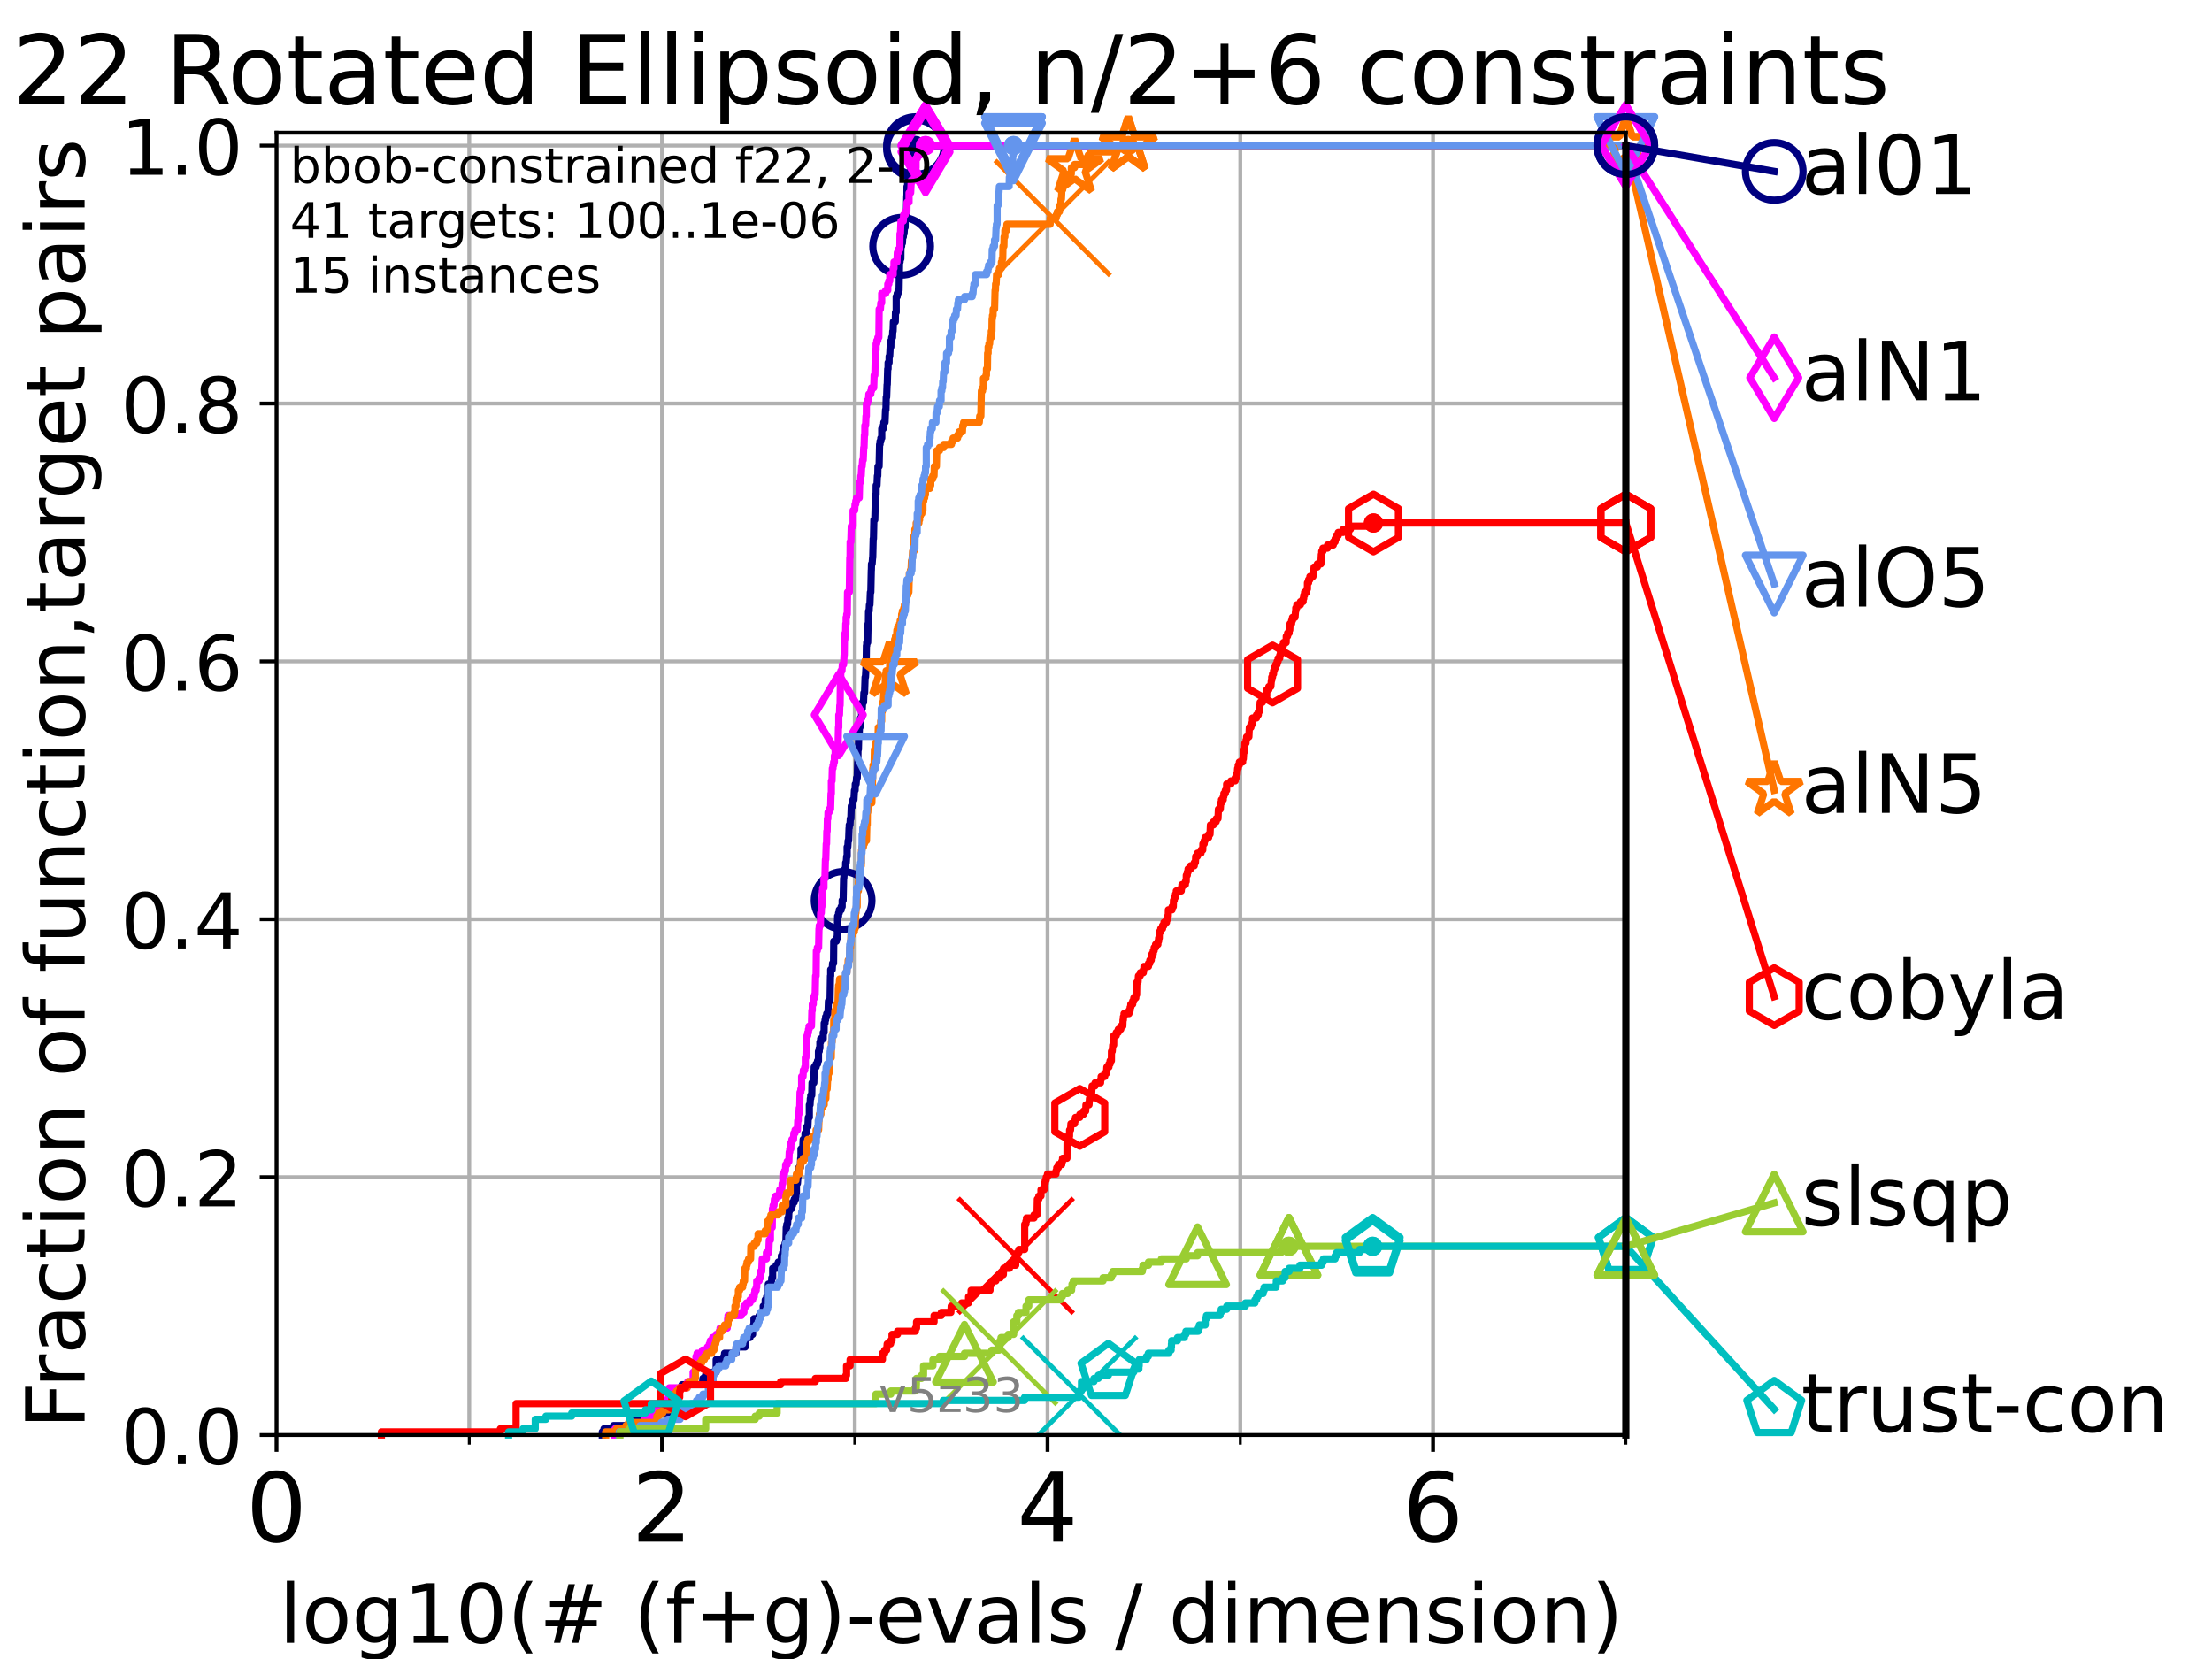 <?xml version="1.0" encoding="utf-8" standalone="no"?>
<!DOCTYPE svg PUBLIC "-//W3C//DTD SVG 1.1//EN"
  "http://www.w3.org/Graphics/SVG/1.1/DTD/svg11.dtd">
<!-- Created with matplotlib (https://matplotlib.org/) -->
<svg height="345.6pt" version="1.1" viewBox="0 0 460.8 345.6" width="460.8pt" xmlns="http://www.w3.org/2000/svg" xmlns:xlink="http://www.w3.org/1999/xlink">
 <defs>
  <style type="text/css">*{stroke-linecap:butt;stroke-linejoin:round;}</style>
 </defs>
 <g id="figure_1">
  <g id="patch_1">
   <path d="M 0 345.6 
L 460.8 345.6 
L 460.8 0 
L 0 0 
z
" style="fill:#ffffff;"/>
  </g>
  <g id="axes_1">
   <g id="patch_2">
    <path d="M 57.6 298.944 
L 338.688 298.944 
L 338.688 27.648 
L 57.6 27.648 
z
" style="fill:#ffffff;"/>
   </g>
   <g id="matplotlib.axis_1">
    <g id="xtick_1">
     <g id="line2d_1">
      <path clip-path="url(#pd4e4497656)" d="M 57.6 298.944 
L 57.6 27.648 
" style="fill:none;stroke:#b0b0b0;stroke-linecap:square;stroke-width:0.8;"/>
     </g>
     <g id="line2d_2">
      <defs>
       <path d="M 0 0 
L 0 3.5 
" id="m59652738b5" style="stroke:#000000;stroke-width:0.8;"/>
      </defs>
      <g>
       <use style="stroke:#000000;stroke-width:0.8;" x="57.6" xlink:href="#m59652738b5" y="298.944"/>
      </g>
     </g>
     <g id="text_1">
      <!-- 0 -->
      <g transform="translate(51.237 321.141)scale(0.2 -0.2)">
       <defs>
        <path d="M 31.781 66.406 
Q 24.172 66.406 20.328 58.906 
Q 16.5 51.422 16.5 36.375 
Q 16.5 21.391 20.328 13.891 
Q 24.172 6.391 31.781 6.391 
Q 39.453 6.391 43.281 13.891 
Q 47.125 21.391 47.125 36.375 
Q 47.125 51.422 43.281 58.906 
Q 39.453 66.406 31.781 66.406 
z
M 31.781 74.219 
Q 44.047 74.219 50.516 64.516 
Q 56.984 54.828 56.984 36.375 
Q 56.984 17.969 50.516 8.266 
Q 44.047 -1.422 31.781 -1.422 
Q 19.531 -1.422 13.062 8.266 
Q 6.594 17.969 6.594 36.375 
Q 6.594 54.828 13.062 64.516 
Q 19.531 74.219 31.781 74.219 
z
" id="DejaVuSans-48"/>
       </defs>
       <use xlink:href="#DejaVuSans-48"/>
      </g>
     </g>
    </g>
    <g id="xtick_2">
     <g id="line2d_3">
      <path clip-path="url(#pd4e4497656)" d="M 137.911 298.944 
L 137.911 27.648 
" style="fill:none;stroke:#b0b0b0;stroke-linecap:square;stroke-width:0.8;"/>
     </g>
     <g id="line2d_4">
      <g>
       <use style="stroke:#000000;stroke-width:0.8;" x="137.911" xlink:href="#m59652738b5" y="298.944"/>
      </g>
     </g>
     <g id="text_2">
      <!-- 2 -->
      <g transform="translate(131.548 321.141)scale(0.2 -0.2)">
       <defs>
        <path d="M 19.188 8.297 
L 53.609 8.297 
L 53.609 0 
L 7.328 0 
L 7.328 8.297 
Q 12.938 14.109 22.625 23.891 
Q 32.328 33.688 34.812 36.531 
Q 39.547 41.844 41.422 45.531 
Q 43.312 49.219 43.312 52.781 
Q 43.312 58.594 39.234 62.25 
Q 35.156 65.922 28.609 65.922 
Q 23.969 65.922 18.812 64.312 
Q 13.672 62.703 7.812 59.422 
L 7.812 69.391 
Q 13.766 71.781 18.938 73 
Q 24.125 74.219 28.422 74.219 
Q 39.75 74.219 46.484 68.547 
Q 53.219 62.891 53.219 53.422 
Q 53.219 48.922 51.531 44.891 
Q 49.859 40.875 45.406 35.406 
Q 44.188 33.984 37.641 27.219 
Q 31.109 20.453 19.188 8.297 
z
" id="DejaVuSans-50"/>
       </defs>
       <use xlink:href="#DejaVuSans-50"/>
      </g>
     </g>
    </g>
    <g id="xtick_3">
     <g id="line2d_5">
      <path clip-path="url(#pd4e4497656)" d="M 218.222 298.944 
L 218.222 27.648 
" style="fill:none;stroke:#b0b0b0;stroke-linecap:square;stroke-width:0.8;"/>
     </g>
     <g id="line2d_6">
      <g>
       <use style="stroke:#000000;stroke-width:0.8;" x="218.222" xlink:href="#m59652738b5" y="298.944"/>
      </g>
     </g>
     <g id="text_3">
      <!-- 4 -->
      <g transform="translate(211.859 321.141)scale(0.2 -0.2)">
       <defs>
        <path d="M 37.797 64.312 
L 12.891 25.391 
L 37.797 25.391 
z
M 35.203 72.906 
L 47.609 72.906 
L 47.609 25.391 
L 58.016 25.391 
L 58.016 17.188 
L 47.609 17.188 
L 47.609 0 
L 37.797 0 
L 37.797 17.188 
L 4.891 17.188 
L 4.891 26.703 
z
" id="DejaVuSans-52"/>
       </defs>
       <use xlink:href="#DejaVuSans-52"/>
      </g>
     </g>
    </g>
    <g id="xtick_4">
     <g id="line2d_7">
      <path clip-path="url(#pd4e4497656)" d="M 298.533 298.944 
L 298.533 27.648 
" style="fill:none;stroke:#b0b0b0;stroke-linecap:square;stroke-width:0.8;"/>
     </g>
     <g id="line2d_8">
      <g>
       <use style="stroke:#000000;stroke-width:0.8;" x="298.533" xlink:href="#m59652738b5" y="298.944"/>
      </g>
     </g>
     <g id="text_4">
      <!-- 6 -->
      <g transform="translate(292.17 321.141)scale(0.2 -0.2)">
       <defs>
        <path d="M 33.016 40.375 
Q 26.375 40.375 22.484 35.828 
Q 18.609 31.297 18.609 23.391 
Q 18.609 15.531 22.484 10.953 
Q 26.375 6.391 33.016 6.391 
Q 39.656 6.391 43.531 10.953 
Q 47.406 15.531 47.406 23.391 
Q 47.406 31.297 43.531 35.828 
Q 39.656 40.375 33.016 40.375 
z
M 52.594 71.297 
L 52.594 62.312 
Q 48.875 64.062 45.094 64.984 
Q 41.312 65.922 37.594 65.922 
Q 27.828 65.922 22.672 59.328 
Q 17.531 52.734 16.797 39.406 
Q 19.672 43.656 24.016 45.922 
Q 28.375 48.188 33.594 48.188 
Q 44.578 48.188 50.953 41.516 
Q 57.328 34.859 57.328 23.391 
Q 57.328 12.156 50.688 5.359 
Q 44.047 -1.422 33.016 -1.422 
Q 20.359 -1.422 13.672 8.266 
Q 6.984 17.969 6.984 36.375 
Q 6.984 53.656 15.188 63.938 
Q 23.391 74.219 37.203 74.219 
Q 40.922 74.219 44.703 73.484 
Q 48.484 72.75 52.594 71.297 
z
" id="DejaVuSans-54"/>
       </defs>
       <use xlink:href="#DejaVuSans-54"/>
      </g>
     </g>
    </g>
    <g id="xtick_5">
     <g id="line2d_9">
      <path clip-path="url(#pd4e4497656)" d="M 97.755 298.944 
L 97.755 27.648 
" style="fill:none;stroke:#b0b0b0;stroke-linecap:square;stroke-width:0.8;"/>
     </g>
     <g id="line2d_10">
      <defs>
       <path d="M 0 0 
L 0 2 
" id="ma4655e3a66" style="stroke:#000000;stroke-width:0.6;"/>
      </defs>
      <g>
       <use style="stroke:#000000;stroke-width:0.6;" x="97.755" xlink:href="#ma4655e3a66" y="298.944"/>
      </g>
     </g>
    </g>
    <g id="xtick_6">
     <g id="line2d_11">
      <path clip-path="url(#pd4e4497656)" d="M 178.066 298.944 
L 178.066 27.648 
" style="fill:none;stroke:#b0b0b0;stroke-linecap:square;stroke-width:0.8;"/>
     </g>
     <g id="line2d_12">
      <g>
       <use style="stroke:#000000;stroke-width:0.6;" x="178.066" xlink:href="#ma4655e3a66" y="298.944"/>
      </g>
     </g>
    </g>
    <g id="xtick_7">
     <g id="line2d_13">
      <path clip-path="url(#pd4e4497656)" d="M 258.377 298.944 
L 258.377 27.648 
" style="fill:none;stroke:#b0b0b0;stroke-linecap:square;stroke-width:0.8;"/>
     </g>
     <g id="line2d_14">
      <g>
       <use style="stroke:#000000;stroke-width:0.6;" x="258.377" xlink:href="#ma4655e3a66" y="298.944"/>
      </g>
     </g>
    </g>
    <g id="xtick_8">
     <g id="line2d_15">
      <path clip-path="url(#pd4e4497656)" d="M 338.688 298.944 
L 338.688 27.648 
" style="fill:none;stroke:#b0b0b0;stroke-linecap:square;stroke-width:0.8;"/>
     </g>
     <g id="line2d_16">
      <g>
       <use style="stroke:#000000;stroke-width:0.6;" x="338.688" xlink:href="#ma4655e3a66" y="298.944"/>
      </g>
     </g>
    </g>
    <g id="text_5">
     <!-- log10(# (f+g)-evals / dimension) -->
     <g transform="translate(58.145 342.218)scale(0.17 -0.17)">
      <defs>
       <path d="M 9.422 75.984 
L 18.406 75.984 
L 18.406 0 
L 9.422 0 
z
" id="DejaVuSans-108"/>
       <path d="M 30.609 48.391 
Q 23.391 48.391 19.188 42.75 
Q 14.984 37.109 14.984 27.297 
Q 14.984 17.484 19.156 11.844 
Q 23.344 6.203 30.609 6.203 
Q 37.797 6.203 41.984 11.859 
Q 46.188 17.531 46.188 27.297 
Q 46.188 37.016 41.984 42.703 
Q 37.797 48.391 30.609 48.391 
z
M 30.609 56 
Q 42.328 56 49.016 48.375 
Q 55.719 40.766 55.719 27.297 
Q 55.719 13.875 49.016 6.219 
Q 42.328 -1.422 30.609 -1.422 
Q 18.844 -1.422 12.172 6.219 
Q 5.516 13.875 5.516 27.297 
Q 5.516 40.766 12.172 48.375 
Q 18.844 56 30.609 56 
z
" id="DejaVuSans-111"/>
       <path d="M 45.406 27.984 
Q 45.406 37.75 41.375 43.109 
Q 37.359 48.484 30.078 48.484 
Q 22.859 48.484 18.828 43.109 
Q 14.797 37.75 14.797 27.984 
Q 14.797 18.266 18.828 12.891 
Q 22.859 7.516 30.078 7.516 
Q 37.359 7.516 41.375 12.891 
Q 45.406 18.266 45.406 27.984 
z
M 54.391 6.781 
Q 54.391 -7.172 48.188 -13.984 
Q 42 -20.797 29.203 -20.797 
Q 24.469 -20.797 20.266 -20.094 
Q 16.062 -19.391 12.109 -17.922 
L 12.109 -9.188 
Q 16.062 -11.328 19.922 -12.344 
Q 23.781 -13.375 27.781 -13.375 
Q 36.625 -13.375 41.016 -8.766 
Q 45.406 -4.156 45.406 5.172 
L 45.406 9.625 
Q 42.625 4.781 38.281 2.391 
Q 33.938 0 27.875 0 
Q 17.828 0 11.672 7.656 
Q 5.516 15.328 5.516 27.984 
Q 5.516 40.672 11.672 48.328 
Q 17.828 56 27.875 56 
Q 33.938 56 38.281 53.609 
Q 42.625 51.219 45.406 46.391 
L 45.406 54.688 
L 54.391 54.688 
z
" id="DejaVuSans-103"/>
       <path d="M 12.406 8.297 
L 28.516 8.297 
L 28.516 63.922 
L 10.984 60.406 
L 10.984 69.391 
L 28.422 72.906 
L 38.281 72.906 
L 38.281 8.297 
L 54.391 8.297 
L 54.391 0 
L 12.406 0 
z
" id="DejaVuSans-49"/>
       <path d="M 31 75.875 
Q 24.469 64.656 21.281 53.656 
Q 18.109 42.672 18.109 31.391 
Q 18.109 20.125 21.312 9.062 
Q 24.516 -2 31 -13.188 
L 23.188 -13.188 
Q 15.875 -1.703 12.234 9.375 
Q 8.594 20.453 8.594 31.391 
Q 8.594 42.281 12.203 53.312 
Q 15.828 64.359 23.188 75.875 
z
" id="DejaVuSans-40"/>
       <path d="M 51.125 44 
L 36.922 44 
L 32.812 27.688 
L 47.125 27.688 
z
M 43.797 71.781 
L 38.719 51.516 
L 52.984 51.516 
L 58.109 71.781 
L 65.922 71.781 
L 60.891 51.516 
L 76.125 51.516 
L 76.125 44 
L 58.984 44 
L 54.984 27.688 
L 70.516 27.688 
L 70.516 20.219 
L 53.078 20.219 
L 48 0 
L 40.188 0 
L 45.219 20.219 
L 30.906 20.219 
L 25.875 0 
L 18.016 0 
L 23.094 20.219 
L 7.719 20.219 
L 7.719 27.688 
L 24.906 27.688 
L 29 44 
L 13.281 44 
L 13.281 51.516 
L 30.906 51.516 
L 35.891 71.781 
z
" id="DejaVuSans-35"/>
       <path id="DejaVuSans-32"/>
       <path d="M 37.109 75.984 
L 37.109 68.5 
L 28.516 68.5 
Q 23.688 68.5 21.797 66.547 
Q 19.922 64.594 19.922 59.516 
L 19.922 54.688 
L 34.719 54.688 
L 34.719 47.703 
L 19.922 47.703 
L 19.922 0 
L 10.891 0 
L 10.891 47.703 
L 2.297 47.703 
L 2.297 54.688 
L 10.891 54.688 
L 10.891 58.5 
Q 10.891 67.625 15.141 71.797 
Q 19.391 75.984 28.609 75.984 
z
" id="DejaVuSans-102"/>
       <path d="M 46 62.703 
L 46 35.5 
L 73.188 35.5 
L 73.188 27.203 
L 46 27.203 
L 46 0 
L 37.797 0 
L 37.797 27.203 
L 10.594 27.203 
L 10.594 35.5 
L 37.797 35.5 
L 37.797 62.703 
z
" id="DejaVuSans-43"/>
       <path d="M 8.016 75.875 
L 15.828 75.875 
Q 23.141 64.359 26.781 53.312 
Q 30.422 42.281 30.422 31.391 
Q 30.422 20.453 26.781 9.375 
Q 23.141 -1.703 15.828 -13.188 
L 8.016 -13.188 
Q 14.5 -2 17.703 9.062 
Q 20.906 20.125 20.906 31.391 
Q 20.906 42.672 17.703 53.656 
Q 14.5 64.656 8.016 75.875 
z
" id="DejaVuSans-41"/>
       <path d="M 4.891 31.391 
L 31.203 31.391 
L 31.203 23.391 
L 4.891 23.391 
z
" id="DejaVuSans-45"/>
       <path d="M 56.203 29.594 
L 56.203 25.203 
L 14.891 25.203 
Q 15.484 15.922 20.484 11.062 
Q 25.484 6.203 34.422 6.203 
Q 39.594 6.203 44.453 7.469 
Q 49.312 8.734 54.109 11.281 
L 54.109 2.781 
Q 49.266 0.734 44.188 -0.344 
Q 39.109 -1.422 33.891 -1.422 
Q 20.797 -1.422 13.156 6.188 
Q 5.516 13.812 5.516 26.812 
Q 5.516 40.234 12.766 48.109 
Q 20.016 56 32.328 56 
Q 43.359 56 49.781 48.891 
Q 56.203 41.797 56.203 29.594 
z
M 47.219 32.234 
Q 47.125 39.594 43.094 43.984 
Q 39.062 48.391 32.422 48.391 
Q 24.906 48.391 20.391 44.141 
Q 15.875 39.891 15.188 32.172 
z
" id="DejaVuSans-101"/>
       <path d="M 2.984 54.688 
L 12.5 54.688 
L 29.594 8.797 
L 46.688 54.688 
L 56.203 54.688 
L 35.688 0 
L 23.484 0 
z
" id="DejaVuSans-118"/>
       <path d="M 34.281 27.484 
Q 23.391 27.484 19.188 25 
Q 14.984 22.516 14.984 16.5 
Q 14.984 11.719 18.141 8.906 
Q 21.297 6.109 26.703 6.109 
Q 34.188 6.109 38.703 11.406 
Q 43.219 16.703 43.219 25.484 
L 43.219 27.484 
z
M 52.203 31.203 
L 52.203 0 
L 43.219 0 
L 43.219 8.297 
Q 40.141 3.328 35.547 0.953 
Q 30.953 -1.422 24.312 -1.422 
Q 15.922 -1.422 10.953 3.297 
Q 6 8.016 6 15.922 
Q 6 25.141 12.172 29.828 
Q 18.359 34.516 30.609 34.516 
L 43.219 34.516 
L 43.219 35.406 
Q 43.219 41.609 39.141 45 
Q 35.062 48.391 27.688 48.391 
Q 23 48.391 18.547 47.266 
Q 14.109 46.141 10.016 43.891 
L 10.016 52.203 
Q 14.938 54.109 19.578 55.047 
Q 24.219 56 28.609 56 
Q 40.484 56 46.344 49.844 
Q 52.203 43.703 52.203 31.203 
z
" id="DejaVuSans-97"/>
       <path d="M 44.281 53.078 
L 44.281 44.578 
Q 40.484 46.531 36.375 47.5 
Q 32.281 48.484 27.875 48.484 
Q 21.188 48.484 17.844 46.438 
Q 14.5 44.391 14.5 40.281 
Q 14.5 37.156 16.891 35.375 
Q 19.281 33.594 26.516 31.984 
L 29.594 31.297 
Q 39.156 29.25 43.188 25.516 
Q 47.219 21.781 47.219 15.094 
Q 47.219 7.469 41.188 3.016 
Q 35.156 -1.422 24.609 -1.422 
Q 20.219 -1.422 15.453 -0.562 
Q 10.688 0.297 5.422 2 
L 5.422 11.281 
Q 10.406 8.688 15.234 7.391 
Q 20.062 6.109 24.812 6.109 
Q 31.156 6.109 34.562 8.281 
Q 37.984 10.453 37.984 14.406 
Q 37.984 18.062 35.516 20.016 
Q 33.062 21.969 24.703 23.781 
L 21.578 24.516 
Q 13.234 26.266 9.516 29.906 
Q 5.812 33.547 5.812 39.891 
Q 5.812 47.609 11.281 51.797 
Q 16.75 56 26.812 56 
Q 31.781 56 36.172 55.266 
Q 40.578 54.547 44.281 53.078 
z
" id="DejaVuSans-115"/>
       <path d="M 25.391 72.906 
L 33.688 72.906 
L 8.297 -9.281 
L 0 -9.281 
z
" id="DejaVuSans-47"/>
       <path d="M 45.406 46.391 
L 45.406 75.984 
L 54.391 75.984 
L 54.391 0 
L 45.406 0 
L 45.406 8.203 
Q 42.578 3.328 38.25 0.953 
Q 33.938 -1.422 27.875 -1.422 
Q 17.969 -1.422 11.734 6.484 
Q 5.516 14.406 5.516 27.297 
Q 5.516 40.188 11.734 48.094 
Q 17.969 56 27.875 56 
Q 33.938 56 38.25 53.625 
Q 42.578 51.266 45.406 46.391 
z
M 14.797 27.297 
Q 14.797 17.391 18.875 11.75 
Q 22.953 6.109 30.078 6.109 
Q 37.203 6.109 41.297 11.75 
Q 45.406 17.391 45.406 27.297 
Q 45.406 37.203 41.297 42.844 
Q 37.203 48.484 30.078 48.484 
Q 22.953 48.484 18.875 42.844 
Q 14.797 37.203 14.797 27.297 
z
" id="DejaVuSans-100"/>
       <path d="M 9.422 54.688 
L 18.406 54.688 
L 18.406 0 
L 9.422 0 
z
M 9.422 75.984 
L 18.406 75.984 
L 18.406 64.594 
L 9.422 64.594 
z
" id="DejaVuSans-105"/>
       <path d="M 52 44.188 
Q 55.375 50.25 60.062 53.125 
Q 64.75 56 71.094 56 
Q 79.641 56 84.281 50.016 
Q 88.922 44.047 88.922 33.016 
L 88.922 0 
L 79.891 0 
L 79.891 32.719 
Q 79.891 40.578 77.094 44.375 
Q 74.312 48.188 68.609 48.188 
Q 61.625 48.188 57.562 43.547 
Q 53.516 38.922 53.516 30.906 
L 53.516 0 
L 44.484 0 
L 44.484 32.719 
Q 44.484 40.625 41.703 44.406 
Q 38.922 48.188 33.109 48.188 
Q 26.219 48.188 22.156 43.531 
Q 18.109 38.875 18.109 30.906 
L 18.109 0 
L 9.078 0 
L 9.078 54.688 
L 18.109 54.688 
L 18.109 46.188 
Q 21.188 51.219 25.484 53.609 
Q 29.781 56 35.688 56 
Q 41.656 56 45.828 52.969 
Q 50 49.953 52 44.188 
z
" id="DejaVuSans-109"/>
       <path d="M 54.891 33.016 
L 54.891 0 
L 45.906 0 
L 45.906 32.719 
Q 45.906 40.484 42.875 44.328 
Q 39.844 48.188 33.797 48.188 
Q 26.516 48.188 22.312 43.547 
Q 18.109 38.922 18.109 30.906 
L 18.109 0 
L 9.078 0 
L 9.078 54.688 
L 18.109 54.688 
L 18.109 46.188 
Q 21.344 51.125 25.703 53.562 
Q 30.078 56 35.797 56 
Q 45.219 56 50.047 50.172 
Q 54.891 44.344 54.891 33.016 
z
" id="DejaVuSans-110"/>
      </defs>
      <use xlink:href="#DejaVuSans-108"/>
      <use x="27.783" xlink:href="#DejaVuSans-111"/>
      <use x="88.965" xlink:href="#DejaVuSans-103"/>
      <use x="152.441" xlink:href="#DejaVuSans-49"/>
      <use x="216.064" xlink:href="#DejaVuSans-48"/>
      <use x="279.688" xlink:href="#DejaVuSans-40"/>
      <use x="318.701" xlink:href="#DejaVuSans-35"/>
      <use x="402.49" xlink:href="#DejaVuSans-32"/>
      <use x="434.277" xlink:href="#DejaVuSans-40"/>
      <use x="473.291" xlink:href="#DejaVuSans-102"/>
      <use x="508.496" xlink:href="#DejaVuSans-43"/>
      <use x="592.285" xlink:href="#DejaVuSans-103"/>
      <use x="655.762" xlink:href="#DejaVuSans-41"/>
      <use x="694.775" xlink:href="#DejaVuSans-45"/>
      <use x="730.859" xlink:href="#DejaVuSans-101"/>
      <use x="792.383" xlink:href="#DejaVuSans-118"/>
      <use x="851.562" xlink:href="#DejaVuSans-97"/>
      <use x="912.842" xlink:href="#DejaVuSans-108"/>
      <use x="940.625" xlink:href="#DejaVuSans-115"/>
      <use x="992.725" xlink:href="#DejaVuSans-32"/>
      <use x="1024.512" xlink:href="#DejaVuSans-47"/>
      <use x="1058.203" xlink:href="#DejaVuSans-32"/>
      <use x="1089.99" xlink:href="#DejaVuSans-100"/>
      <use x="1153.467" xlink:href="#DejaVuSans-105"/>
      <use x="1181.25" xlink:href="#DejaVuSans-109"/>
      <use x="1278.662" xlink:href="#DejaVuSans-101"/>
      <use x="1340.186" xlink:href="#DejaVuSans-110"/>
      <use x="1403.564" xlink:href="#DejaVuSans-115"/>
      <use x="1455.664" xlink:href="#DejaVuSans-105"/>
      <use x="1483.447" xlink:href="#DejaVuSans-111"/>
      <use x="1544.629" xlink:href="#DejaVuSans-110"/>
      <use x="1608.008" xlink:href="#DejaVuSans-41"/>
     </g>
    </g>
   </g>
   <g id="matplotlib.axis_2">
    <g id="ytick_1">
     <g id="line2d_17">
      <path clip-path="url(#pd4e4497656)" d="M 57.6 298.944 
L 338.688 298.944 
" style="fill:none;stroke:#b0b0b0;stroke-linecap:square;stroke-width:0.8;"/>
     </g>
     <g id="line2d_18">
      <defs>
       <path d="M 0 0 
L -3.5 0 
" id="m34de3f478e" style="stroke:#000000;stroke-width:0.8;"/>
      </defs>
      <g>
       <use style="stroke:#000000;stroke-width:0.8;" x="57.6" xlink:href="#m34de3f478e" y="298.944"/>
      </g>
     </g>
     <g id="text_6">
      <!-- 0.0 -->
      <g transform="translate(25.155 305.023)scale(0.16 -0.16)">
       <defs>
        <path d="M 10.688 12.406 
L 21 12.406 
L 21 0 
L 10.688 0 
z
" id="DejaVuSans-46"/>
       </defs>
       <use xlink:href="#DejaVuSans-48"/>
       <use x="63.623" xlink:href="#DejaVuSans-46"/>
       <use x="95.41" xlink:href="#DejaVuSans-48"/>
      </g>
     </g>
    </g>
    <g id="ytick_2">
     <g id="line2d_19">
      <path clip-path="url(#pd4e4497656)" d="M 57.6 245.222 
L 338.688 245.222 
" style="fill:none;stroke:#b0b0b0;stroke-linecap:square;stroke-width:0.8;"/>
     </g>
     <g id="line2d_20">
      <g>
       <use style="stroke:#000000;stroke-width:0.8;" x="57.6" xlink:href="#m34de3f478e" y="245.222"/>
      </g>
     </g>
     <g id="text_7">
      <!-- 0.2 -->
      <g transform="translate(25.155 251.301)scale(0.16 -0.16)">
       <use xlink:href="#DejaVuSans-48"/>
       <use x="63.623" xlink:href="#DejaVuSans-46"/>
       <use x="95.41" xlink:href="#DejaVuSans-50"/>
      </g>
     </g>
    </g>
    <g id="ytick_3">
     <g id="line2d_21">
      <path clip-path="url(#pd4e4497656)" d="M 57.6 191.5 
L 338.688 191.5 
" style="fill:none;stroke:#b0b0b0;stroke-linecap:square;stroke-width:0.8;"/>
     </g>
     <g id="line2d_22">
      <g>
       <use style="stroke:#000000;stroke-width:0.8;" x="57.6" xlink:href="#m34de3f478e" y="191.5"/>
      </g>
     </g>
     <g id="text_8">
      <!-- 0.4 -->
      <g transform="translate(25.155 197.579)scale(0.16 -0.16)">
       <use xlink:href="#DejaVuSans-48"/>
       <use x="63.623" xlink:href="#DejaVuSans-46"/>
       <use x="95.41" xlink:href="#DejaVuSans-52"/>
      </g>
     </g>
    </g>
    <g id="ytick_4">
     <g id="line2d_23">
      <path clip-path="url(#pd4e4497656)" d="M 57.6 137.778 
L 338.688 137.778 
" style="fill:none;stroke:#b0b0b0;stroke-linecap:square;stroke-width:0.8;"/>
     </g>
     <g id="line2d_24">
      <g>
       <use style="stroke:#000000;stroke-width:0.8;" x="57.6" xlink:href="#m34de3f478e" y="137.778"/>
      </g>
     </g>
     <g id="text_9">
      <!-- 0.6 -->
      <g transform="translate(25.155 143.857)scale(0.16 -0.16)">
       <use xlink:href="#DejaVuSans-48"/>
       <use x="63.623" xlink:href="#DejaVuSans-46"/>
       <use x="95.41" xlink:href="#DejaVuSans-54"/>
      </g>
     </g>
    </g>
    <g id="ytick_5">
     <g id="line2d_25">
      <path clip-path="url(#pd4e4497656)" d="M 57.6 84.056 
L 338.688 84.056 
" style="fill:none;stroke:#b0b0b0;stroke-linecap:square;stroke-width:0.8;"/>
     </g>
     <g id="line2d_26">
      <g>
       <use style="stroke:#000000;stroke-width:0.8;" x="57.6" xlink:href="#m34de3f478e" y="84.056"/>
      </g>
     </g>
     <g id="text_10">
      <!-- 0.8 -->
      <g transform="translate(25.155 90.135)scale(0.16 -0.16)">
       <defs>
        <path d="M 31.781 34.625 
Q 24.75 34.625 20.719 30.859 
Q 16.703 27.094 16.703 20.516 
Q 16.703 13.922 20.719 10.156 
Q 24.75 6.391 31.781 6.391 
Q 38.812 6.391 42.859 10.172 
Q 46.922 13.969 46.922 20.516 
Q 46.922 27.094 42.891 30.859 
Q 38.875 34.625 31.781 34.625 
z
M 21.922 38.812 
Q 15.578 40.375 12.031 44.719 
Q 8.5 49.078 8.5 55.328 
Q 8.5 64.062 14.719 69.141 
Q 20.953 74.219 31.781 74.219 
Q 42.672 74.219 48.875 69.141 
Q 55.078 64.062 55.078 55.328 
Q 55.078 49.078 51.531 44.719 
Q 48 40.375 41.703 38.812 
Q 48.828 37.156 52.797 32.312 
Q 56.781 27.484 56.781 20.516 
Q 56.781 9.906 50.312 4.234 
Q 43.844 -1.422 31.781 -1.422 
Q 19.734 -1.422 13.25 4.234 
Q 6.781 9.906 6.781 20.516 
Q 6.781 27.484 10.781 32.312 
Q 14.797 37.156 21.922 38.812 
z
M 18.312 54.391 
Q 18.312 48.734 21.844 45.562 
Q 25.391 42.391 31.781 42.391 
Q 38.141 42.391 41.719 45.562 
Q 45.312 48.734 45.312 54.391 
Q 45.312 60.062 41.719 63.234 
Q 38.141 66.406 31.781 66.406 
Q 25.391 66.406 21.844 63.234 
Q 18.312 60.062 18.312 54.391 
z
" id="DejaVuSans-56"/>
       </defs>
       <use xlink:href="#DejaVuSans-48"/>
       <use x="63.623" xlink:href="#DejaVuSans-46"/>
       <use x="95.41" xlink:href="#DejaVuSans-56"/>
      </g>
     </g>
    </g>
    <g id="ytick_6">
     <g id="line2d_27">
      <path clip-path="url(#pd4e4497656)" d="M 57.6 30.334 
L 338.688 30.334 
" style="fill:none;stroke:#b0b0b0;stroke-linecap:square;stroke-width:0.8;"/>
     </g>
     <g id="line2d_28">
      <g>
       <use style="stroke:#000000;stroke-width:0.8;" x="57.6" xlink:href="#m34de3f478e" y="30.334"/>
      </g>
     </g>
     <g id="text_11">
      <!-- 1.0 -->
      <g transform="translate(25.155 36.413)scale(0.16 -0.16)">
       <use xlink:href="#DejaVuSans-49"/>
       <use x="63.623" xlink:href="#DejaVuSans-46"/>
       <use x="95.41" xlink:href="#DejaVuSans-48"/>
      </g>
     </g>
    </g>
    <g id="text_12">
     <!-- Fraction of function,target pairs -->
     <g transform="translate(17.62 297.681)rotate(-90)scale(0.17 -0.17)">
      <defs>
       <path d="M 9.812 72.906 
L 51.703 72.906 
L 51.703 64.594 
L 19.672 64.594 
L 19.672 43.109 
L 48.578 43.109 
L 48.578 34.812 
L 19.672 34.812 
L 19.672 0 
L 9.812 0 
z
" id="DejaVuSans-70"/>
       <path d="M 41.109 46.297 
Q 39.594 47.172 37.812 47.578 
Q 36.031 48 33.891 48 
Q 26.266 48 22.188 43.047 
Q 18.109 38.094 18.109 28.812 
L 18.109 0 
L 9.078 0 
L 9.078 54.688 
L 18.109 54.688 
L 18.109 46.188 
Q 20.953 51.172 25.484 53.578 
Q 30.031 56 36.531 56 
Q 37.453 56 38.578 55.875 
Q 39.703 55.766 41.062 55.516 
z
" id="DejaVuSans-114"/>
       <path d="M 48.781 52.594 
L 48.781 44.188 
Q 44.969 46.297 41.141 47.344 
Q 37.312 48.391 33.406 48.391 
Q 24.656 48.391 19.812 42.844 
Q 14.984 37.312 14.984 27.297 
Q 14.984 17.281 19.812 11.734 
Q 24.656 6.203 33.406 6.203 
Q 37.312 6.203 41.141 7.25 
Q 44.969 8.297 48.781 10.406 
L 48.781 2.094 
Q 45.016 0.344 40.984 -0.531 
Q 36.969 -1.422 32.422 -1.422 
Q 20.062 -1.422 12.781 6.344 
Q 5.516 14.109 5.516 27.297 
Q 5.516 40.672 12.859 48.328 
Q 20.219 56 33.016 56 
Q 37.156 56 41.109 55.141 
Q 45.062 54.297 48.781 52.594 
z
" id="DejaVuSans-99"/>
       <path d="M 18.312 70.219 
L 18.312 54.688 
L 36.812 54.688 
L 36.812 47.703 
L 18.312 47.703 
L 18.312 18.016 
Q 18.312 11.328 20.141 9.422 
Q 21.969 7.516 27.594 7.516 
L 36.812 7.516 
L 36.812 0 
L 27.594 0 
Q 17.188 0 13.234 3.875 
Q 9.281 7.766 9.281 18.016 
L 9.281 47.703 
L 2.688 47.703 
L 2.688 54.688 
L 9.281 54.688 
L 9.281 70.219 
z
" id="DejaVuSans-116"/>
       <path d="M 8.5 21.578 
L 8.5 54.688 
L 17.484 54.688 
L 17.484 21.922 
Q 17.484 14.156 20.5 10.266 
Q 23.531 6.391 29.594 6.391 
Q 36.859 6.391 41.078 11.031 
Q 45.312 15.672 45.312 23.688 
L 45.312 54.688 
L 54.297 54.688 
L 54.297 0 
L 45.312 0 
L 45.312 8.406 
Q 42.047 3.422 37.719 1 
Q 33.406 -1.422 27.688 -1.422 
Q 18.266 -1.422 13.375 4.438 
Q 8.5 10.297 8.5 21.578 
z
M 31.109 56 
z
" id="DejaVuSans-117"/>
       <path d="M 11.719 12.406 
L 22.016 12.406 
L 22.016 4 
L 14.016 -11.625 
L 7.719 -11.625 
L 11.719 4 
z
" id="DejaVuSans-44"/>
       <path d="M 18.109 8.203 
L 18.109 -20.797 
L 9.078 -20.797 
L 9.078 54.688 
L 18.109 54.688 
L 18.109 46.391 
Q 20.953 51.266 25.266 53.625 
Q 29.594 56 35.594 56 
Q 45.562 56 51.781 48.094 
Q 58.016 40.188 58.016 27.297 
Q 58.016 14.406 51.781 6.484 
Q 45.562 -1.422 35.594 -1.422 
Q 29.594 -1.422 25.266 0.953 
Q 20.953 3.328 18.109 8.203 
z
M 48.688 27.297 
Q 48.688 37.203 44.609 42.844 
Q 40.531 48.484 33.406 48.484 
Q 26.266 48.484 22.188 42.844 
Q 18.109 37.203 18.109 27.297 
Q 18.109 17.391 22.188 11.75 
Q 26.266 6.109 33.406 6.109 
Q 40.531 6.109 44.609 11.75 
Q 48.688 17.391 48.688 27.297 
z
" id="DejaVuSans-112"/>
      </defs>
      <use xlink:href="#DejaVuSans-70"/>
      <use x="50.27" xlink:href="#DejaVuSans-114"/>
      <use x="91.383" xlink:href="#DejaVuSans-97"/>
      <use x="152.662" xlink:href="#DejaVuSans-99"/>
      <use x="207.643" xlink:href="#DejaVuSans-116"/>
      <use x="246.852" xlink:href="#DejaVuSans-105"/>
      <use x="274.635" xlink:href="#DejaVuSans-111"/>
      <use x="335.816" xlink:href="#DejaVuSans-110"/>
      <use x="399.195" xlink:href="#DejaVuSans-32"/>
      <use x="430.982" xlink:href="#DejaVuSans-111"/>
      <use x="492.164" xlink:href="#DejaVuSans-102"/>
      <use x="527.369" xlink:href="#DejaVuSans-32"/>
      <use x="559.156" xlink:href="#DejaVuSans-102"/>
      <use x="594.361" xlink:href="#DejaVuSans-117"/>
      <use x="657.74" xlink:href="#DejaVuSans-110"/>
      <use x="721.119" xlink:href="#DejaVuSans-99"/>
      <use x="776.1" xlink:href="#DejaVuSans-116"/>
      <use x="815.309" xlink:href="#DejaVuSans-105"/>
      <use x="843.092" xlink:href="#DejaVuSans-111"/>
      <use x="904.273" xlink:href="#DejaVuSans-110"/>
      <use x="967.652" xlink:href="#DejaVuSans-44"/>
      <use x="999.439" xlink:href="#DejaVuSans-116"/>
      <use x="1038.648" xlink:href="#DejaVuSans-97"/>
      <use x="1099.928" xlink:href="#DejaVuSans-114"/>
      <use x="1139.291" xlink:href="#DejaVuSans-103"/>
      <use x="1202.768" xlink:href="#DejaVuSans-101"/>
      <use x="1264.291" xlink:href="#DejaVuSans-116"/>
      <use x="1303.5" xlink:href="#DejaVuSans-32"/>
      <use x="1335.287" xlink:href="#DejaVuSans-112"/>
      <use x="1398.764" xlink:href="#DejaVuSans-97"/>
      <use x="1460.043" xlink:href="#DejaVuSans-105"/>
      <use x="1487.826" xlink:href="#DejaVuSans-114"/>
      <use x="1528.939" xlink:href="#DejaVuSans-115"/>
     </g>
    </g>
   </g>
   <g id="line2d_29">
    <defs>
     <path d="M 0 1.5 
C 0.398 1.5 0.779 1.342 1.061 1.061 
C 1.342 0.779 1.5 0.398 1.5 0 
C 1.5 -0.398 1.342 -0.779 1.061 -1.061 
C 0.779 -1.342 0.398 -1.5 0 -1.5 
C -0.398 -1.5 -0.779 -1.342 -1.061 -1.061 
C -1.342 -0.779 -1.5 -0.398 -1.5 0 
C -1.5 0.398 -1.342 0.779 -1.061 1.061 
C -0.779 1.342 -0.398 1.5 0 1.5 
z
" id="mdbc33550d6" style="stroke:#000080;"/>
    </defs>
    <g>
     <use style="fill:#000080;stroke:#000080;" x="190.72" xlink:href="#mdbc33550d6" y="30.334"/>
     <use style="fill:#000080;stroke:#000080;" x="190.72" xlink:href="#mdbc33550d6" y="30.334"/>
    </g>
   </g>
   <g id="line2d_30">
    <path d="M 125.471 298.944 
L 125.471 298.289 
L 125.823 298.289 
L 125.823 297.634 
L 127.799 297.634 
L 127.799 296.979 
L 131.938 296.979 
L 131.938 295.668 
L 133.8 295.668 
L 133.8 295.013 
L 135.281 295.013 
L 135.281 294.358 
L 139.091 294.358 
L 139.091 293.703 
L 141.09 293.703 
L 141.09 291.737 
L 141.235 291.737 
L 141.235 290.427 
L 141.521 290.427 
L 141.521 289.117 
L 142.079 289.117 
L 142.079 288.462 
L 146.324 288.462 
L 146.431 287.151 
L 146.958 287.151 
L 146.958 286.496 
L 148.45 286.496 
L 148.45 285.841 
L 149.196 285.841 
L 149.196 283.22 
L 150.766 283.22 
L 150.766 282.565 
L 150.933 282.565 
L 150.933 281.91 
L 153.323 281.91 
L 153.323 280.6 
L 155.232 280.6 
L 155.232 278.634 
L 156.236 278.634 
L 156.236 277.979 
L 156.777 277.979 
L 156.777 276.669 
L 156.953 276.669 
L 156.953 276.014 
L 157.07 276.014 
L 157.07 274.704 
L 158.141 274.704 
L 158.141 274.048 
L 158.573 274.048 
L 158.573 273.393 
L 158.994 273.393 
L 158.994 272.083 
L 159.406 272.083 
L 159.406 270.773 
L 159.708 270.773 
L 159.708 270.118 
L 160.055 270.118 
L 160.055 267.497 
L 160.727 267.497 
L 160.774 266.187 
L 160.961 266.187 
L 160.961 264.221 
L 161.69 264.221 
L 161.69 263.566 
L 162.13 263.566 
L 162.13 262.911 
L 162.771 262.911 
L 162.771 261.601 
L 163.021 261.601 
L 163.021 260.946 
L 163.185 260.946 
L 163.185 260.29 
L 163.307 260.29 
L 163.307 259.635 
L 163.55 259.635 
L 163.55 258.98 
L 163.709 258.98 
L 163.789 255.704 
L 163.907 255.704 
L 163.907 255.049 
L 164.063 255.049 
L 164.141 253.739 
L 164.295 253.739 
L 164.334 252.429 
L 164.41 252.429 
L 164.41 251.773 
L 164.936 251.773 
L 164.936 251.118 
L 165.084 251.118 
L 165.084 250.463 
L 165.447 250.463 
L 165.447 249.808 
L 165.732 249.808 
L 165.732 249.153 
L 165.908 249.153 
L 165.908 246.532 
L 166.117 246.532 
L 166.221 245.222 
L 166.255 245.222 
L 166.255 243.912 
L 166.392 243.912 
L 166.392 243.257 
L 166.729 243.257 
L 166.796 241.291 
L 166.862 241.291 
L 166.862 239.326 
L 167.223 239.326 
L 167.32 237.36 
L 167.672 237.36 
L 167.704 236.05 
L 167.955 236.05 
L 168.017 234.74 
L 168.294 234.74 
L 168.385 232.774 
L 168.597 232.774 
L 168.597 230.154 
L 168.746 230.154 
L 168.806 228.843 
L 168.894 228.843 
L 168.894 228.188 
L 169.1 228.188 
L 169.158 225.568 
L 169.532 225.568 
L 169.617 222.292 
L 170.009 222.292 
L 170.009 221.637 
L 170.311 221.637 
L 170.311 220.982 
L 170.5 220.982 
L 170.5 219.016 
L 170.661 219.016 
L 170.661 218.361 
L 170.794 218.361 
L 170.794 217.051 
L 170.952 217.051 
L 170.952 216.396 
L 171.494 216.396 
L 171.494 215.085 
L 171.671 215.085 
L 171.696 213.12 
L 171.871 213.12 
L 171.871 212.465 
L 171.995 212.465 
L 171.995 211.81 
L 172.216 211.81 
L 172.216 211.154 
L 172.482 211.154 
L 172.578 208.534 
L 172.909 208.534 
L 173.003 203.293 
L 173.049 203.293 
L 173.049 201.982 
L 173.372 201.982 
L 173.44 200.672 
L 173.644 200.672 
L 173.689 196.086 
L 174.218 196.086 
L 174.218 195.431 
L 174.413 195.431 
L 174.499 190.845 
L 174.69 190.845 
L 174.69 190.19 
L 174.838 190.19 
L 174.838 189.535 
L 175.232 189.535 
L 175.232 188.879 
L 175.436 188.879 
L 175.436 187.569 
L 175.638 187.569 
L 175.738 182.983 
L 175.777 182.983 
L 175.877 181.673 
L 175.975 181.673 
L 175.975 181.018 
L 176.151 181.018 
L 176.171 179.707 
L 176.287 179.707 
L 176.383 178.397 
L 176.479 178.397 
L 176.479 176.432 
L 176.612 176.432 
L 176.688 175.121 
L 176.782 175.121 
L 176.876 172.501 
L 176.913 172.501 
L 176.913 171.846 
L 177.061 171.846 
L 177.135 170.535 
L 177.245 170.535 
L 177.336 167.915 
L 177.625 167.915 
L 177.678 166.604 
L 177.891 166.604 
L 177.996 164.639 
L 178.136 164.639 
L 178.171 163.329 
L 178.343 163.329 
L 178.446 162.018 
L 178.582 162.018 
L 178.666 158.743 
L 178.7 158.743 
L 178.733 156.122 
L 178.817 156.122 
L 178.884 153.502 
L 178.967 153.502 
L 179.033 151.536 
L 179.148 151.536 
L 179.246 150.226 
L 179.262 150.226 
L 179.262 149.571 
L 179.489 149.571 
L 179.489 147.605 
L 179.633 147.605 
L 179.681 146.295 
L 179.886 146.295 
L 179.965 144.33 
L 180.105 144.33 
L 180.213 141.054 
L 180.29 141.054 
L 180.397 139.088 
L 180.428 139.088 
L 180.488 134.502 
L 180.549 134.502 
L 180.549 133.847 
L 180.745 133.847 
L 180.834 129.916 
L 180.908 129.916 
L 180.938 127.296 
L 181.056 127.296 
L 181.115 125.985 
L 181.217 125.985 
L 181.318 123.365 
L 181.405 123.365 
L 181.505 118.779 
L 181.52 118.779 
L 181.548 117.469 
L 181.676 117.469 
L 181.775 116.158 
L 181.804 116.158 
L 181.902 112.227 
L 181.958 112.227 
L 182.041 108.296 
L 182.235 108.296 
L 182.303 105.676 
L 182.385 105.676 
L 182.385 103.055 
L 182.507 103.055 
L 182.521 101.09 
L 182.695 101.09 
L 182.775 99.124 
L 182.855 99.124 
L 182.895 97.159 
L 183.131 97.159 
L 183.235 92.573 
L 183.326 92.573 
L 183.326 91.918 
L 183.493 91.918 
L 183.493 91.263 
L 183.683 91.263 
L 183.683 89.297 
L 184.009 89.297 
L 184.009 88.642 
L 184.12 88.642 
L 184.12 87.987 
L 184.365 87.987 
L 184.474 85.366 
L 184.558 85.366 
L 184.618 82.746 
L 184.702 82.746 
L 184.797 80.125 
L 184.832 80.125 
L 184.927 76.849 
L 184.997 76.849 
L 185.009 75.539 
L 185.207 75.539 
L 185.219 74.229 
L 185.334 74.229 
L 185.437 72.263 
L 185.574 72.263 
L 185.596 70.953 
L 185.754 70.953 
L 185.754 70.298 
L 185.922 70.298 
L 185.977 68.988 
L 186.043 68.988 
L 186.11 67.022 
L 186.501 67.022 
L 186.544 65.057 
L 186.693 65.057 
L 186.693 61.781 
L 186.905 61.781 
L 186.905 61.126 
L 187.083 61.126 
L 187.083 60.471 
L 187.289 60.471 
L 187.392 54.575 
L 187.494 54.575 
L 187.494 53.919 
L 187.655 53.919 
L 187.686 51.299 
L 187.826 51.299 
L 187.826 50.644 
L 187.984 50.644 
L 188.053 49.333 
L 188.181 49.333 
L 188.181 48.678 
L 188.327 48.678 
L 188.413 47.368 
L 188.548 47.368 
L 188.577 45.402 
L 188.814 45.402 
L 188.907 40.816 
L 188.936 40.816 
L 188.945 38.851 
L 189.075 38.851 
L 189.075 38.196 
L 189.415 38.196 
L 189.488 36.886 
L 189.551 36.886 
L 189.623 35.575 
L 189.74 35.575 
L 189.74 34.92 
L 189.882 34.92 
L 189.926 32.955 
L 190.172 32.955 
L 190.207 31.644 
L 190.336 31.644 
L 190.336 30.989 
L 190.72 30.989 
L 190.72 30.334 
L 338.688 30.334 
L 338.688 30.334 
" style="fill:none;stroke:#000080;stroke-linecap:square;stroke-width:1.5;"/>
   </g>
   <g id="line2d_31">
    <defs>
     <path d="M 0 6 
C 1.591 6 3.117 5.368 4.243 4.243 
C 5.368 3.117 6 1.591 6 0 
C 6 -1.591 5.368 -3.117 4.243 -4.243 
C 3.117 -5.368 1.591 -6 0 -6 
C -1.591 -6 -3.117 -5.368 -4.243 -4.243 
C -5.368 -3.117 -6 -1.591 -6 0 
C -6 1.591 -5.368 3.117 -4.243 4.243 
C -3.117 5.368 -1.591 6 0 6 
z
" id="m312d2a28d0" style="stroke:#000080;stroke-width:1.5;"/>
    </defs>
    <g>
     <use style="fill-opacity:0;stroke:#000080;stroke-width:1.5;" x="175.638" xlink:href="#m312d2a28d0" y="187.569"/>
     <use style="fill-opacity:0;stroke:#000080;stroke-width:1.5;" x="187.826" xlink:href="#m312d2a28d0" y="51.299"/>
     <use style="fill-opacity:0;stroke:#000080;stroke-width:1.5;" x="190.72" xlink:href="#m312d2a28d0" y="30.989"/>
     <use style="fill-opacity:0;stroke:#000080;stroke-width:1.5;" x="190.72" xlink:href="#m312d2a28d0" y="30.334"/>
     <use style="fill-opacity:0;stroke:#000080;stroke-width:1.5;" x="338.688" xlink:href="#m312d2a28d0" y="30.334"/>
    </g>
   </g>
   <g id="line2d_32">
    <path style="fill:none;stroke:#000080;stroke-linecap:square;stroke-width:1.5;"/>
    <g/>
   </g>
   <g id="line2d_33">
    <defs>
     <path d="M 0 1.5 
C 0.398 1.5 0.779 1.342 1.061 1.061 
C 1.342 0.779 1.5 0.398 1.5 0 
C 1.5 -0.398 1.342 -0.779 1.061 -1.061 
C 0.779 -1.342 0.398 -1.5 0 -1.5 
C -0.398 -1.5 -0.779 -1.342 -1.061 -1.061 
C -1.342 -0.779 -1.5 -0.398 -1.5 0 
C -1.5 0.398 -1.342 0.779 -1.061 1.061 
C -0.779 1.342 -0.398 1.5 0 1.5 
z
" id="m367be0c6bf" style="stroke:#ff00ff;"/>
    </defs>
    <g>
     <use style="fill:#ff00ff;stroke:#ff00ff;" x="192.795" xlink:href="#m367be0c6bf" y="30.334"/>
     <use style="fill:#ff00ff;stroke:#ff00ff;" x="192.795" xlink:href="#m367be0c6bf" y="30.334"/>
    </g>
   </g>
   <g id="line2d_34">
    <path d="M 128.108 298.944 
L 128.108 297.634 
L 131.185 297.634 
L 131.185 296.979 
L 133.8 296.979 
L 133.8 296.323 
L 134.236 296.323 
L 134.236 295.668 
L 135.682 295.668 
L 135.682 293.703 
L 137.38 293.703 
L 137.38 293.048 
L 137.736 293.048 
L 137.736 291.737 
L 139.253 291.737 
L 139.253 290.427 
L 139.414 290.427 
L 139.414 289.117 
L 143.144 289.117 
L 143.144 288.462 
L 143.273 288.462 
L 143.273 287.807 
L 144.391 287.807 
L 144.391 285.841 
L 144.865 285.841 
L 144.865 285.186 
L 144.982 285.186 
L 144.982 282.565 
L 145.213 282.565 
L 145.213 281.91 
L 146.324 281.91 
L 146.324 281.255 
L 147.369 281.255 
L 147.369 280.6 
L 147.77 280.6 
L 147.77 279.945 
L 147.967 279.945 
L 147.967 279.29 
L 148.45 279.29 
L 148.45 278.634 
L 149.196 278.634 
L 149.196 277.979 
L 149.824 277.979 
L 149.824 277.324 
L 149.999 277.324 
L 149.999 276.669 
L 151.502 276.669 
L 151.582 274.704 
L 151.661 274.704 
L 151.661 274.048 
L 154.44 274.048 
L 154.44 273.393 
L 154.972 273.393 
L 154.972 272.083 
L 155.489 272.083 
L 155.489 271.428 
L 156.236 271.428 
L 156.236 270.773 
L 156.777 270.773 
L 156.777 270.118 
L 157.128 270.118 
L 157.128 269.462 
L 157.243 269.462 
L 157.243 268.807 
L 157.529 268.807 
L 157.529 268.152 
L 157.642 268.152 
L 157.642 266.842 
L 158.141 266.842 
L 158.141 266.187 
L 158.412 266.187 
L 158.412 264.876 
L 158.679 264.876 
L 158.785 262.256 
L 159.658 262.256 
L 159.658 260.946 
L 160.152 260.946 
L 160.249 258.325 
L 160.49 258.325 
L 160.49 255.704 
L 160.868 255.704 
L 160.915 251.773 
L 161.054 251.773 
L 161.054 251.118 
L 161.238 251.118 
L 161.329 249.808 
L 161.601 249.808 
L 161.601 249.153 
L 162.346 249.153 
L 162.432 247.843 
L 162.854 247.843 
L 162.938 246.532 
L 163.062 246.532 
L 163.103 244.567 
L 163.429 244.567 
L 163.429 243.912 
L 163.63 243.912 
L 163.67 242.601 
L 163.985 242.601 
L 163.985 241.946 
L 164.334 241.946 
L 164.41 239.981 
L 164.524 239.981 
L 164.524 239.326 
L 164.75 239.326 
L 164.75 238.015 
L 164.973 238.015 
L 164.973 237.36 
L 165.303 237.36 
L 165.375 236.05 
L 165.626 236.05 
L 165.626 235.395 
L 166.117 235.395 
L 166.186 233.429 
L 166.289 233.429 
L 166.289 232.119 
L 166.426 232.119 
L 166.494 230.809 
L 166.595 230.809 
L 166.662 227.533 
L 166.829 227.533 
L 166.829 226.878 
L 166.994 226.878 
L 166.994 224.257 
L 167.288 224.257 
L 167.353 222.947 
L 167.64 222.947 
L 167.64 222.292 
L 167.767 222.292 
L 167.767 220.326 
L 167.892 220.326 
L 167.923 219.016 
L 168.017 219.016 
L 168.11 215.74 
L 168.263 215.74 
L 168.263 215.085 
L 168.416 215.085 
L 168.416 214.43 
L 168.537 214.43 
L 168.537 213.775 
L 169.041 213.775 
L 169.129 210.499 
L 169.216 210.499 
L 169.216 209.189 
L 169.418 209.189 
L 169.418 207.879 
L 169.702 207.879 
L 169.702 207.224 
L 169.814 207.224 
L 169.898 203.293 
L 170.009 203.293 
L 170.064 198.052 
L 170.256 198.052 
L 170.256 197.396 
L 170.527 197.396 
L 170.607 193.465 
L 170.661 193.465 
L 170.661 192.81 
L 170.899 192.81 
L 170.952 190.19 
L 171.082 190.19 
L 171.134 188.879 
L 171.212 188.879 
L 171.315 185.604 
L 171.366 185.604 
L 171.366 184.949 
L 171.646 184.949 
L 171.646 182.983 
L 171.846 182.983 
L 171.946 179.052 
L 172.02 179.052 
L 172.118 175.777 
L 172.191 175.777 
L 172.24 173.156 
L 172.313 173.156 
L 172.362 170.535 
L 172.458 170.535 
L 172.482 169.225 
L 172.721 169.225 
L 172.721 168.57 
L 173.026 168.57 
L 173.119 165.294 
L 173.188 165.294 
L 173.188 162.674 
L 173.326 162.674 
L 173.395 160.053 
L 173.531 160.053 
L 173.531 159.398 
L 173.666 159.398 
L 173.666 158.743 
L 173.823 158.743 
L 173.823 157.432 
L 173.978 157.432 
L 173.978 156.122 
L 174.391 156.122 
L 174.391 155.467 
L 174.584 155.467 
L 174.669 151.536 
L 174.733 151.536 
L 174.733 148.916 
L 174.88 148.916 
L 174.942 146.95 
L 175.005 146.95 
L 175.088 141.054 
L 175.129 141.054 
L 175.17 139.743 
L 175.395 139.743 
L 175.477 138.433 
L 175.738 138.433 
L 175.837 136.468 
L 175.877 136.468 
L 175.916 133.192 
L 175.995 133.192 
L 176.034 131.882 
L 176.151 131.882 
L 176.19 129.916 
L 176.268 129.916 
L 176.268 128.606 
L 176.383 128.606 
L 176.383 127.951 
L 176.498 127.951 
L 176.555 123.365 
L 176.931 123.365 
L 177.024 116.158 
L 177.08 116.158 
L 177.098 112.883 
L 177.245 112.883 
L 177.336 109.607 
L 177.714 109.607 
L 177.714 106.331 
L 178.049 106.331 
L 178.119 105.021 
L 178.274 105.021 
L 178.274 104.366 
L 178.429 104.366 
L 178.429 103.71 
L 179 103.71 
L 179.082 100.435 
L 179.279 100.435 
L 179.328 99.124 
L 179.408 99.124 
L 179.505 97.159 
L 179.601 97.159 
L 179.697 95.849 
L 179.823 95.849 
L 179.933 93.228 
L 179.996 93.228 
L 180.074 90.608 
L 180.151 90.608 
L 180.167 88.642 
L 180.321 88.642 
L 180.397 86.677 
L 180.473 86.677 
L 180.488 84.056 
L 180.7 84.056 
L 180.7 83.401 
L 180.923 83.401 
L 180.997 82.091 
L 181.405 82.091 
L 181.405 81.435 
L 181.548 81.435 
L 181.548 80.78 
L 182.013 80.78 
L 182.097 78.16 
L 182.248 78.16 
L 182.358 72.919 
L 182.507 72.919 
L 182.507 71.608 
L 182.642 71.608 
L 182.642 70.953 
L 182.868 70.953 
L 182.868 70.298 
L 183.079 70.298 
L 183.144 64.402 
L 183.403 64.402 
L 183.493 63.091 
L 183.671 63.091 
L 183.671 61.126 
L 184.51 61.126 
L 184.51 60.471 
L 184.939 60.471 
L 184.939 59.161 
L 185.161 59.161 
L 185.161 58.505 
L 185.357 58.505 
L 185.357 57.195 
L 186.066 57.195 
L 186.066 55.885 
L 186.23 55.885 
L 186.23 54.575 
L 186.852 54.575 
L 186.926 52.609 
L 187.134 52.609 
L 187.134 51.954 
L 187.453 51.954 
L 187.483 48.678 
L 187.575 48.678 
L 187.686 46.058 
L 188.171 46.058 
L 188.239 44.747 
L 188.577 44.747 
L 188.577 44.092 
L 188.926 44.092 
L 188.954 42.127 
L 189.37 42.127 
L 189.37 40.161 
L 189.704 40.161 
L 189.802 38.196 
L 189.855 38.196 
L 189.855 37.541 
L 190.474 37.541 
L 190.474 36.886 
L 190.636 36.886 
L 190.737 34.92 
L 190.83 34.92 
L 190.83 32.955 
L 191.129 32.955 
L 191.129 32.3 
L 191.745 32.3 
L 191.745 31.644 
L 192.795 31.644 
L 192.795 30.334 
L 338.688 30.334 
L 338.688 30.334 
" style="fill:none;stroke:#ff00ff;stroke-linecap:square;stroke-width:1.5;"/>
   </g>
   <g id="line2d_35">
    <defs>
     <path d="M -0 8.485 
L 5.091 0 
L 0 -8.485 
L -5.091 -0 
z
" id="mcb815dc123" style="stroke:#ff00ff;stroke-linejoin:miter;stroke-width:1.5;"/>
    </defs>
    <g>
     <use style="fill-opacity:0;stroke:#ff00ff;stroke-linejoin:miter;stroke-width:1.5;" x="174.733" xlink:href="#mcb815dc123" y="148.916"/>
     <use style="fill-opacity:0;stroke:#ff00ff;stroke-linejoin:miter;stroke-width:1.5;" x="192.795" xlink:href="#mcb815dc123" y="31.644"/>
     <use style="fill-opacity:0;stroke:#ff00ff;stroke-linejoin:miter;stroke-width:1.5;" x="192.795" xlink:href="#mcb815dc123" y="30.334"/>
     <use style="fill-opacity:0;stroke:#ff00ff;stroke-linejoin:miter;stroke-width:1.5;" x="192.795" xlink:href="#mcb815dc123" y="30.334"/>
     <use style="fill-opacity:0;stroke:#ff00ff;stroke-linejoin:miter;stroke-width:1.5;" x="338.688" xlink:href="#mcb815dc123" y="30.334"/>
    </g>
   </g>
   <g id="line2d_36">
    <path style="fill:none;stroke:#ff00ff;stroke-linecap:square;stroke-width:1.5;"/>
    <g/>
   </g>
   <g id="line2d_37">
    <defs>
     <path d="M 0 1.5 
C 0.398 1.5 0.779 1.342 1.061 1.061 
C 1.342 0.779 1.5 0.398 1.5 0 
C 1.5 -0.398 1.342 -0.779 1.061 -1.061 
C 0.779 -1.342 0.398 -1.5 0 -1.5 
C -0.398 -1.5 -0.779 -1.342 -1.061 -1.061 
C -1.342 -0.779 -1.5 -0.398 -1.5 0 
C -1.5 0.398 -1.342 0.779 -1.061 1.061 
C -0.779 1.342 -0.398 1.5 0 1.5 
z
" id="mbd84e0714c" style="stroke:#ff7500;"/>
    </defs>
    <g>
     <use style="fill:#ff7500;stroke:#ff7500;" x="235.036" xlink:href="#mbd84e0714c" y="30.334"/>
     <use style="fill:#ff7500;stroke:#ff7500;" x="235.036" xlink:href="#mbd84e0714c" y="30.334"/>
    </g>
   </g>
   <g id="line2d_38">
    <path d="M 126.168 298.944 
L 126.168 298.289 
L 128.411 298.289 
L 128.411 297.634 
L 130.398 297.634 
L 130.398 296.979 
L 130.927 296.979 
L 130.927 296.323 
L 136.832 296.323 
L 136.832 295.013 
L 137.199 295.013 
L 137.199 294.358 
L 138.084 294.358 
L 138.084 293.703 
L 139.414 293.703 
L 139.414 293.048 
L 139.731 293.048 
L 139.731 292.393 
L 139.887 292.393 
L 139.887 291.737 
L 140.042 291.737 
L 140.042 291.082 
L 140.196 291.082 
L 140.196 290.427 
L 140.944 290.427 
L 140.944 289.772 
L 141.521 289.772 
L 141.521 289.117 
L 143.144 289.117 
L 143.144 288.462 
L 143.528 288.462 
L 143.528 287.807 
L 144.748 287.807 
L 144.748 287.151 
L 144.865 287.151 
L 144.865 285.186 
L 145.327 285.186 
L 145.327 284.531 
L 145.777 284.531 
L 145.777 283.876 
L 146.216 283.876 
L 146.216 283.22 
L 146.749 283.22 
L 146.749 282.565 
L 147.267 282.565 
L 147.267 281.91 
L 148.258 281.91 
L 148.258 281.255 
L 148.733 281.255 
L 148.733 280.6 
L 148.92 280.6 
L 148.92 279.945 
L 149.104 279.945 
L 149.104 279.29 
L 149.287 279.29 
L 149.287 278.634 
L 149.911 278.634 
L 149.911 277.324 
L 150.429 277.324 
L 150.429 276.669 
L 150.933 276.669 
L 150.933 276.014 
L 151.661 276.014 
L 151.74 274.704 
L 152.053 274.704 
L 152.053 274.048 
L 152.959 274.048 
L 152.959 273.393 
L 153.106 273.393 
L 153.106 272.083 
L 153.323 272.083 
L 153.323 270.773 
L 153.68 270.773 
L 153.68 270.118 
L 153.82 270.118 
L 153.82 268.807 
L 154.098 268.807 
L 154.098 268.152 
L 154.708 268.152 
L 154.708 267.497 
L 154.841 267.497 
L 154.841 266.842 
L 155.103 266.842 
L 155.168 264.221 
L 155.489 264.221 
L 155.489 263.566 
L 155.616 263.566 
L 155.616 262.911 
L 155.929 262.911 
L 155.929 262.256 
L 156.358 262.256 
L 156.418 259.635 
L 157.128 259.635 
L 157.128 258.98 
L 157.642 258.98 
L 157.642 258.325 
L 157.921 258.325 
L 157.921 257.015 
L 159.406 257.015 
L 159.406 256.36 
L 159.808 256.36 
L 159.907 254.394 
L 160.346 254.394 
L 160.346 253.739 
L 160.585 253.739 
L 160.585 253.084 
L 162.13 253.084 
L 162.13 252.429 
L 162.938 252.429 
L 162.938 251.118 
L 163.709 251.118 
L 163.709 249.153 
L 163.867 249.153 
L 163.867 248.498 
L 164.6 248.498 
L 164.6 245.877 
L 165.803 245.877 
L 165.908 244.567 
L 166.494 244.567 
L 166.494 243.257 
L 166.729 243.257 
L 166.796 241.946 
L 167.353 241.946 
L 167.353 241.291 
L 167.923 241.291 
L 167.986 238.015 
L 168.263 238.015 
L 168.263 237.36 
L 169.331 237.36 
L 169.331 236.705 
L 170.009 236.705 
L 170.009 235.395 
L 170.527 235.395 
L 170.634 232.774 
L 170.687 232.774 
L 170.687 232.119 
L 171.004 232.119 
L 171.004 230.809 
L 171.264 230.809 
L 171.264 230.154 
L 171.696 230.154 
L 171.696 228.843 
L 172.044 228.843 
L 172.094 226.878 
L 172.313 226.878 
L 172.41 224.912 
L 172.506 224.912 
L 172.506 223.602 
L 172.697 223.602 
L 172.697 222.292 
L 172.839 222.292 
L 172.909 220.326 
L 173.165 220.326 
L 173.211 217.051 
L 173.349 217.051 
L 173.372 215.74 
L 173.531 215.74 
L 173.531 215.085 
L 173.666 215.085 
L 173.689 212.465 
L 173.867 212.465 
L 173.933 210.499 
L 174.153 210.499 
L 174.218 209.189 
L 174.563 209.189 
L 174.648 205.913 
L 174.69 205.913 
L 174.69 205.258 
L 174.817 205.258 
L 174.901 203.948 
L 176.171 203.948 
L 176.19 202.638 
L 176.422 202.638 
L 176.479 201.327 
L 176.631 201.327 
L 176.688 200.017 
L 176.969 200.017 
L 177.043 197.396 
L 177.172 197.396 
L 177.282 194.776 
L 177.571 194.776 
L 177.571 194.121 
L 177.979 194.121 
L 177.979 193.465 
L 178.136 193.465 
L 178.24 190.19 
L 178.309 190.19 
L 178.377 188.879 
L 178.565 188.879 
L 178.565 185.604 
L 178.817 185.604 
L 178.851 183.638 
L 178.934 183.638 
L 178.934 182.328 
L 179.115 182.328 
L 179.197 181.018 
L 179.279 181.018 
L 179.279 180.363 
L 179.425 180.363 
L 179.473 177.087 
L 179.569 177.087 
L 179.569 176.432 
L 179.871 176.432 
L 179.871 175.777 
L 180.074 175.777 
L 180.074 175.121 
L 180.504 175.121 
L 180.579 171.846 
L 180.655 171.846 
L 180.685 169.225 
L 180.774 169.225 
L 180.879 167.26 
L 181.62 167.26 
L 181.719 163.984 
L 181.733 163.984 
L 181.818 160.053 
L 181.874 160.053 
L 181.874 159.398 
L 182.083 159.398 
L 182.152 156.122 
L 182.426 156.122 
L 182.426 154.812 
L 182.601 154.812 
L 182.601 154.157 
L 182.749 154.157 
L 182.749 153.502 
L 182.908 153.502 
L 182.961 151.536 
L 183.467 151.536 
L 183.467 150.226 
L 183.658 150.226 
L 183.671 148.26 
L 183.797 148.26 
L 183.872 146.295 
L 184.021 146.295 
L 184.108 144.33 
L 184.231 144.33 
L 184.292 143.019 
L 184.377 143.019 
L 184.486 140.399 
L 184.594 140.399 
L 184.594 139.743 
L 185.288 139.743 
L 185.357 138.433 
L 185.63 138.433 
L 185.641 136.468 
L 186.11 136.468 
L 186.197 135.157 
L 186.241 135.157 
L 186.241 134.502 
L 186.361 134.502 
L 186.371 133.192 
L 186.544 133.192 
L 186.544 132.537 
L 186.757 132.537 
L 186.842 131.227 
L 187.01 131.227 
L 187.01 130.571 
L 187.371 130.571 
L 187.371 129.916 
L 187.524 129.916 
L 187.524 129.261 
L 187.776 129.261 
L 187.836 127.951 
L 187.965 127.951 
L 187.965 127.296 
L 188.278 127.296 
L 188.278 126.641 
L 188.413 126.641 
L 188.413 125.985 
L 188.586 125.985 
L 188.586 125.33 
L 188.747 125.33 
L 188.842 124.02 
L 189.103 124.02 
L 189.103 123.365 
L 189.333 123.365 
L 189.433 119.434 
L 189.659 119.434 
L 189.659 118.779 
L 189.793 118.779 
L 189.873 116.813 
L 190.005 116.813 
L 190.111 114.848 
L 190.405 114.848 
L 190.414 111.572 
L 190.585 111.572 
L 190.585 110.262 
L 190.855 110.262 
L 190.855 108.952 
L 191.432 108.952 
L 191.432 108.296 
L 191.569 108.296 
L 191.569 107.641 
L 191.689 107.641 
L 191.689 106.986 
L 192.037 106.986 
L 192.037 106.331 
L 192.262 106.331 
L 192.262 104.366 
L 192.432 104.366 
L 192.432 103.71 
L 192.622 103.71 
L 192.622 103.055 
L 192.78 103.055 
L 192.78 101.745 
L 193.693 101.745 
L 193.693 101.09 
L 193.892 101.09 
L 193.892 99.78 
L 194.302 99.78 
L 194.302 99.124 
L 194.575 99.124 
L 194.636 97.159 
L 195.062 97.159 
L 195.141 93.883 
L 195.721 93.883 
L 195.721 93.228 
L 196.604 93.228 
L 196.604 92.573 
L 198.209 92.573 
L 198.209 91.918 
L 198.546 91.918 
L 198.546 91.263 
L 199.485 91.263 
L 199.485 90.608 
L 199.794 90.608 
L 199.794 89.952 
L 200.492 89.952 
L 200.545 88.642 
L 200.741 88.642 
L 200.741 87.987 
L 204.001 87.987 
L 204.092 86.677 
L 204.329 86.677 
L 204.437 81.435 
L 204.674 81.435 
L 204.674 80.78 
L 204.87 80.78 
L 204.87 78.815 
L 205.38 78.815 
L 205.38 78.16 
L 205.496 78.16 
L 205.496 76.849 
L 205.701 76.849 
L 205.74 73.574 
L 205.844 73.574 
L 205.844 72.263 
L 206.009 72.263 
L 206.009 71.608 
L 206.153 71.608 
L 206.229 70.298 
L 206.501 70.298 
L 206.501 68.988 
L 206.637 68.988 
L 206.671 66.367 
L 206.749 66.367 
L 206.749 65.712 
L 206.873 65.712 
L 206.896 64.402 
L 207.188 64.402 
L 207.289 60.471 
L 207.367 60.471 
L 207.4 59.161 
L 207.516 59.161 
L 207.609 57.195 
L 208.065 57.195 
L 208.065 56.54 
L 208.186 56.54 
L 208.186 55.885 
L 208.6 55.885 
L 208.606 54.575 
L 208.775 54.575 
L 208.775 53.919 
L 208.891 53.919 
L 208.942 51.299 
L 209.134 51.299 
L 209.172 49.333 
L 209.329 49.333 
L 209.329 48.023 
L 209.671 48.023 
L 209.757 46.713 
L 218.769 46.713 
L 218.769 45.402 
L 220.034 45.402 
L 220.034 44.747 
L 220.265 44.747 
L 220.265 44.092 
L 220.706 44.092 
L 220.769 42.782 
L 220.981 42.782 
L 221.022 41.472 
L 221.12 41.472 
L 221.207 39.506 
L 221.381 39.506 
L 221.459 38.196 
L 221.501 38.196 
L 221.501 37.541 
L 222.038 37.541 
L 222.038 36.886 
L 222.712 36.886 
L 222.712 36.23 
L 223.173 36.23 
L 223.186 34.92 
L 223.847 34.92 
L 223.847 34.265 
L 226.052 34.265 
L 226.052 33.61 
L 226.655 33.61 
L 226.697 32.3 
L 227.225 32.3 
L 227.225 31.644 
L 232.302 31.644 
L 232.302 30.989 
L 235.036 30.989 
L 235.036 30.334 
L 338.688 30.334 
L 338.688 30.334 
" style="fill:none;stroke:#ff7500;stroke-linecap:square;stroke-width:1.5;"/>
   </g>
   <g id="line2d_39">
    <defs>
     <path d="M 0 -6 
L -1.347 -1.854 
L -5.706 -1.854 
L -2.18 0.708 
L -3.527 4.854 
L -0 2.292 
L 3.527 4.854 
L 2.18 0.708 
L 5.706 -1.854 
L 1.347 -1.854 
z
" id="m9beee9eca2" style="stroke:#ff7500;stroke-linejoin:bevel;stroke-width:1.5;"/>
    </defs>
    <g>
     <use style="fill-opacity:0;stroke:#ff7500;stroke-linejoin:bevel;stroke-width:1.5;" x="185.288" xlink:href="#m9beee9eca2" y="139.743"/>
     <use style="fill-opacity:0;stroke:#ff7500;stroke-linejoin:bevel;stroke-width:1.5;" x="223.847" xlink:href="#m9beee9eca2" y="34.92"/>
     <use style="fill-opacity:0;stroke:#ff7500;stroke-linejoin:bevel;stroke-width:1.5;" x="235.036" xlink:href="#m9beee9eca2" y="30.334"/>
     <use style="fill-opacity:0;stroke:#ff7500;stroke-linejoin:bevel;stroke-width:1.5;" x="235.036" xlink:href="#m9beee9eca2" y="30.334"/>
     <use style="fill-opacity:0;stroke:#ff7500;stroke-linejoin:bevel;stroke-width:1.5;" x="338.688" xlink:href="#m9beee9eca2" y="30.334"/>
    </g>
   </g>
   <g id="line2d_40">
    <path style="fill:none;stroke:#ff7500;stroke-linecap:square;stroke-width:1.5;"/>
    <g/>
   </g>
   <g id="line2d_41">
    <path clip-path="url(#pd4e4497656)" d="M 219.292 45.402 
" style="fill:none;stroke:#ff7500;stroke-linecap:square;stroke-width:1.5;"/>
    <defs>
     <path d="M -12 12 
L 12 -12 
M -12 -12 
L 12 12 
" id="m1d6a087f73" style="stroke:#ff7500;"/>
    </defs>
    <g clip-path="url(#pd4e4497656)">
     <use style="fill:#ff7500;stroke:#ff7500;" x="219.292" xlink:href="#m1d6a087f73" y="45.402"/>
    </g>
   </g>
   <g id="line2d_42">
    <defs>
     <path d="M 0 1.5 
C 0.398 1.5 0.779 1.342 1.061 1.061 
C 1.342 0.779 1.5 0.398 1.5 0 
C 1.5 -0.398 1.342 -0.779 1.061 -1.061 
C 0.779 -1.342 0.398 -1.5 0 -1.5 
C -0.398 -1.5 -0.779 -1.342 -1.061 -1.061 
C -1.342 -0.779 -1.5 -0.398 -1.5 0 
C -1.5 0.398 -1.342 0.779 -1.061 1.061 
C -0.779 1.342 -0.398 1.5 0 1.5 
z
" id="m64419678f2" style="stroke:#6495ed;"/>
    </defs>
    <g>
     <use style="fill:#6495ed;stroke:#6495ed;" x="211.127" xlink:href="#m64419678f2" y="30.334"/>
     <use style="fill:#6495ed;stroke:#6495ed;" x="211.127" xlink:href="#m64419678f2" y="30.334"/>
    </g>
   </g>
   <g id="line2d_43">
    <path d="M 129.002 298.944 
L 129.002 298.289 
L 131.691 298.289 
L 131.691 297.634 
L 133.353 297.634 
L 133.353 296.979 
L 137.736 296.979 
L 137.736 296.323 
L 139.091 296.323 
L 139.091 295.668 
L 141.662 295.668 
L 141.662 295.013 
L 141.802 295.013 
L 141.802 294.358 
L 142.216 294.358 
L 142.216 293.703 
L 143.015 293.703 
L 143.015 293.048 
L 144.026 293.048 
L 144.026 292.393 
L 145.098 292.393 
L 145.098 291.737 
L 145.666 291.737 
L 145.666 291.082 
L 146.431 291.082 
L 146.431 290.427 
L 147.57 290.427 
L 147.57 289.117 
L 147.967 289.117 
L 147.967 288.462 
L 148.354 288.462 
L 148.354 287.807 
L 148.545 287.807 
L 148.545 286.496 
L 148.733 286.496 
L 148.733 285.841 
L 149.196 285.841 
L 149.196 285.186 
L 149.735 285.186 
L 149.735 284.531 
L 151.179 284.531 
L 151.179 283.876 
L 151.422 283.876 
L 151.422 283.22 
L 152.436 283.22 
L 152.512 281.91 
L 153.251 281.91 
L 153.251 281.255 
L 153.395 281.255 
L 153.467 279.945 
L 154.708 279.945 
L 154.708 279.29 
L 154.906 279.29 
L 154.906 278.634 
L 155.616 278.634 
L 155.616 277.979 
L 155.742 277.979 
L 155.742 277.324 
L 156.053 277.324 
L 156.053 276.669 
L 157.529 276.669 
L 157.529 276.014 
L 157.921 276.014 
L 157.921 275.359 
L 158.141 275.359 
L 158.141 274.704 
L 158.358 274.704 
L 158.358 273.393 
L 159.658 273.393 
L 159.658 272.738 
L 159.907 272.738 
L 159.907 272.083 
L 160.055 272.083 
L 160.103 268.152 
L 161.999 268.152 
L 161.999 267.497 
L 162.389 267.497 
L 162.389 266.842 
L 162.687 266.842 
L 162.771 264.221 
L 163.307 264.221 
L 163.307 263.566 
L 163.429 263.566 
L 163.469 261.601 
L 163.55 261.601 
L 163.59 260.29 
L 163.67 260.29 
L 163.67 258.98 
L 164.295 258.98 
L 164.295 257.67 
L 164.75 257.67 
L 164.75 257.015 
L 165.303 257.015 
L 165.303 256.36 
L 165.803 256.36 
L 165.803 255.704 
L 165.943 255.704 
L 165.943 255.049 
L 166.289 255.049 
L 166.289 253.739 
L 166.994 253.739 
L 166.994 252.429 
L 167.158 252.429 
L 167.256 249.153 
L 168.048 249.153 
L 168.141 247.187 
L 168.324 247.187 
L 168.416 244.567 
L 168.446 244.567 
L 168.476 243.257 
L 168.894 243.257 
L 168.894 242.601 
L 169.041 242.601 
L 169.041 241.291 
L 169.36 241.291 
L 169.36 240.636 
L 169.588 240.636 
L 169.588 239.326 
L 169.898 239.326 
L 169.898 238.015 
L 170.064 238.015 
L 170.064 236.705 
L 170.201 236.705 
L 170.311 234.74 
L 170.446 234.74 
L 170.446 233.429 
L 170.607 233.429 
L 170.607 232.774 
L 170.767 232.774 
L 170.873 230.809 
L 170.899 230.809 
L 170.899 230.154 
L 171.212 230.154 
L 171.289 228.188 
L 171.494 228.188 
L 171.595 226.878 
L 171.696 226.878 
L 171.796 225.568 
L 171.871 225.568 
L 171.871 223.602 
L 172.044 223.602 
L 172.094 222.292 
L 172.289 222.292 
L 172.289 221.637 
L 172.697 221.637 
L 172.697 220.982 
L 172.886 220.982 
L 172.933 219.016 
L 173.003 219.016 
L 173.003 218.361 
L 173.28 218.361 
L 173.349 215.74 
L 173.711 215.74 
L 173.711 214.43 
L 174.175 214.43 
L 174.197 212.465 
L 174.563 212.465 
L 174.563 211.81 
L 174.984 211.81 
L 175.088 210.499 
L 175.109 210.499 
L 175.109 209.844 
L 175.253 209.844 
L 175.253 209.189 
L 175.375 209.189 
L 175.477 207.224 
L 175.777 207.224 
L 175.777 206.568 
L 175.916 206.568 
L 175.916 205.913 
L 176.054 205.913 
L 176.112 202.638 
L 176.441 202.638 
L 176.498 201.327 
L 176.763 201.327 
L 176.838 200.017 
L 176.95 200.017 
L 177.006 196.741 
L 177.135 196.741 
L 177.135 196.086 
L 177.263 196.086 
L 177.354 193.465 
L 177.427 193.465 
L 177.427 192.81 
L 177.891 192.81 
L 177.961 190.19 
L 178.119 190.19 
L 178.119 189.535 
L 178.326 189.535 
L 178.377 186.914 
L 178.446 186.914 
L 178.446 184.949 
L 178.934 184.949 
L 178.934 184.293 
L 179.099 184.293 
L 179.197 180.363 
L 179.279 180.363 
L 179.279 179.707 
L 179.425 179.707 
L 179.425 177.742 
L 179.569 177.742 
L 179.601 173.811 
L 179.728 173.811 
L 179.728 172.501 
L 179.949 172.501 
L 179.949 171.846 
L 180.089 171.846 
L 180.089 171.191 
L 180.275 171.191 
L 180.382 169.225 
L 180.549 169.225 
L 180.579 166.604 
L 181.026 166.604 
L 181.026 165.949 
L 181.246 165.949 
L 181.333 163.984 
L 181.52 163.984 
L 181.548 162.018 
L 181.804 162.018 
L 181.804 160.708 
L 182.027 160.708 
L 182.027 160.053 
L 182.399 160.053 
L 182.439 158.743 
L 182.669 158.743 
L 182.722 157.432 
L 182.815 157.432 
L 182.908 154.812 
L 182.974 154.812 
L 182.974 153.502 
L 183.183 153.502 
L 183.183 152.846 
L 183.364 152.846 
L 183.364 152.191 
L 183.544 152.191 
L 183.582 147.605 
L 184.243 147.605 
L 184.243 146.95 
L 185.009 146.95 
L 185.021 144.985 
L 185.172 144.985 
L 185.172 144.33 
L 185.334 144.33 
L 185.334 143.674 
L 185.574 143.674 
L 185.675 140.399 
L 185.844 140.399 
L 185.944 139.088 
L 185.988 139.088 
L 185.988 138.433 
L 186.306 138.433 
L 186.317 137.123 
L 186.587 137.123 
L 186.587 136.468 
L 186.821 136.468 
L 186.842 135.157 
L 187.072 135.157 
L 187.155 133.847 
L 187.412 133.847 
L 187.463 131.882 
L 187.625 131.882 
L 187.726 129.916 
L 188.004 129.916 
L 188.004 128.606 
L 188.19 128.606 
L 188.19 127.951 
L 188.394 127.951 
L 188.394 127.296 
L 188.596 127.296 
L 188.691 125.33 
L 188.738 125.33 
L 188.795 122.055 
L 188.861 122.055 
L 188.936 120.744 
L 189.47 120.744 
L 189.47 119.434 
L 189.811 119.434 
L 189.811 118.779 
L 189.97 118.779 
L 190.032 116.158 
L 190.146 116.158 
L 190.233 114.193 
L 190.593 114.193 
L 190.627 111.572 
L 190.796 111.572 
L 190.796 110.917 
L 191.063 110.917 
L 191.071 106.986 
L 191.277 106.986 
L 191.277 104.366 
L 191.391 104.366 
L 191.391 103.71 
L 191.657 103.71 
L 191.657 103.055 
L 191.943 103.055 
L 192.037 101.09 
L 192.239 101.09 
L 192.286 99.78 
L 192.5 99.78 
L 192.5 99.124 
L 192.66 99.124 
L 192.66 98.469 
L 192.795 98.469 
L 192.818 97.159 
L 192.959 97.159 
L 192.959 93.228 
L 193.224 93.228 
L 193.224 92.573 
L 193.608 92.573 
L 193.651 91.263 
L 193.75 91.263 
L 193.807 89.952 
L 193.906 89.952 
L 193.906 89.297 
L 194.212 89.297 
L 194.24 87.987 
L 194.97 87.987 
L 194.996 86.022 
L 195.206 86.022 
L 195.304 84.711 
L 195.676 84.711 
L 195.727 83.401 
L 196.041 83.401 
L 196.041 81.435 
L 196.202 81.435 
L 196.202 80.78 
L 196.349 80.78 
L 196.38 79.47 
L 196.489 79.47 
L 196.562 77.505 
L 196.831 77.505 
L 196.855 75.539 
L 197.179 75.539 
L 197.19 73.574 
L 197.605 73.574 
L 197.605 72.919 
L 197.78 72.919 
L 197.786 70.298 
L 198.137 70.298 
L 198.137 68.988 
L 198.351 68.988 
L 198.383 67.022 
L 198.6 67.022 
L 198.6 66.367 
L 198.872 66.367 
L 198.872 65.712 
L 199.17 65.712 
L 199.243 64.402 
L 199.469 64.402 
L 199.541 63.091 
L 199.647 63.091 
L 199.647 62.436 
L 200.939 62.436 
L 200.939 61.781 
L 202.528 61.781 
L 202.528 61.126 
L 202.694 61.126 
L 202.783 59.816 
L 202.876 59.816 
L 202.876 59.161 
L 203.184 59.161 
L 203.184 57.195 
L 205.529 57.195 
L 205.529 56.54 
L 205.808 56.54 
L 205.808 55.885 
L 205.932 55.885 
L 205.932 55.23 
L 206.333 55.23 
L 206.333 54.575 
L 206.648 54.575 
L 206.698 51.954 
L 206.893 51.954 
L 206.893 51.299 
L 207.175 51.299 
L 207.175 49.988 
L 207.4 49.988 
L 207.497 47.368 
L 207.574 47.368 
L 207.574 46.713 
L 207.721 46.713 
L 207.721 42.782 
L 207.927 42.782 
L 207.993 40.161 
L 208.099 40.161 
L 208.177 38.851 
L 210.224 38.851 
L 210.265 36.886 
L 210.646 36.886 
L 210.646 35.575 
L 210.921 35.575 
L 210.987 32.3 
L 211.098 32.3 
L 211.127 30.334 
L 338.688 30.334 
L 338.688 30.334 
" style="fill:none;stroke:#6495ed;stroke-linecap:square;stroke-width:1.5;"/>
   </g>
   <g id="line2d_44">
    <defs>
     <path d="M -0 6 
L 6 -6 
L -6 -6 
z
" id="mfc64be8791" style="stroke:#6495ed;stroke-linejoin:miter;stroke-width:1.5;"/>
    </defs>
    <g>
     <use style="fill-opacity:0;stroke:#6495ed;stroke-linejoin:miter;stroke-width:1.5;" x="182.399" xlink:href="#mfc64be8791" y="159.398"/>
     <use style="fill-opacity:0;stroke:#6495ed;stroke-linejoin:miter;stroke-width:1.5;" x="211.127" xlink:href="#mfc64be8791" y="31.644"/>
     <use style="fill-opacity:0;stroke:#6495ed;stroke-linejoin:miter;stroke-width:1.5;" x="211.127" xlink:href="#mfc64be8791" y="30.334"/>
     <use style="fill-opacity:0;stroke:#6495ed;stroke-linejoin:miter;stroke-width:1.5;" x="211.127" xlink:href="#mfc64be8791" y="30.334"/>
     <use style="fill-opacity:0;stroke:#6495ed;stroke-linejoin:miter;stroke-width:1.5;" x="338.688" xlink:href="#mfc64be8791" y="30.334"/>
    </g>
   </g>
   <g id="line2d_45">
    <path style="fill:none;stroke:#6495ed;stroke-linecap:square;stroke-width:1.5;"/>
    <g/>
   </g>
   <g id="line2d_46">
    <defs>
     <path d="M 0 1.5 
C 0.398 1.5 0.779 1.342 1.061 1.061 
C 1.342 0.779 1.5 0.398 1.5 0 
C 1.5 -0.398 1.342 -0.779 1.061 -1.061 
C 0.779 -1.342 0.398 -1.5 0 -1.5 
C -0.398 -1.5 -0.779 -1.342 -1.061 -1.061 
C -1.342 -0.779 -1.5 -0.398 -1.5 0 
C -1.5 0.398 -1.342 0.779 -1.061 1.061 
C -0.779 1.342 -0.398 1.5 0 1.5 
z
" id="mad3cd63ba2" style="stroke:#ff0000;"/>
    </defs>
    <g>
     <use style="fill:#ff0000;stroke:#ff0000;" x="286.12" xlink:href="#mad3cd63ba2" y="108.952"/>
     <use style="fill:#ff0000;stroke:#ff0000;" x="286.12" xlink:href="#mad3cd63ba2" y="108.952"/>
    </g>
   </g>
   <g id="line2d_47">
    <path d="M 79.447 298.944 
L 79.447 298.289 
L 104.235 298.289 
L 104.235 297.634 
L 107.515 297.634 
L 107.515 292.393 
L 139.965 292.393 
L 139.965 291.082 
L 141.592 291.082 
L 141.592 289.772 
L 141.732 289.772 
L 141.732 289.117 
L 142.818 289.117 
L 142.818 288.462 
L 162.623 288.462 
L 162.623 287.807 
L 169.856 287.807 
L 169.856 287.151 
L 176.2 287.151 
L 176.2 286.496 
L 176.354 286.496 
L 176.354 284.531 
L 177.089 284.531 
L 177.089 283.22 
L 183.828 283.22 
L 183.828 281.91 
L 184.298 281.91 
L 184.298 281.255 
L 184.708 281.255 
L 184.815 279.945 
L 185.522 279.945 
L 185.522 279.29 
L 185.827 279.29 
L 185.827 277.979 
L 186.973 277.979 
L 186.973 277.324 
L 190.699 277.324 
L 190.699 276.669 
L 190.934 276.669 
L 190.934 275.359 
L 194.585 275.359 
L 194.585 274.048 
L 196.094 274.048 
L 196.094 273.393 
L 198.084 273.393 
L 198.151 272.083 
L 200.325 272.083 
L 200.325 271.428 
L 201.772 271.428 
L 201.772 270.118 
L 202.301 270.118 
L 202.301 268.807 
L 206.235 268.807 
L 206.236 267.497 
L 206.614 267.497 
L 206.614 266.842 
L 207.455 266.842 
L 207.455 266.187 
L 208.39 266.187 
L 208.39 265.532 
L 209.019 265.532 
L 209.06 264.221 
L 210.292 264.221 
L 210.292 263.566 
L 211.594 263.566 
L 211.594 261.601 
L 211.883 261.601 
L 211.883 260.946 
L 212.245 260.946 
L 212.245 260.29 
L 213.462 260.29 
L 213.464 255.049 
L 213.716 255.049 
L 213.716 254.394 
L 213.842 254.394 
L 213.842 253.739 
L 215.4 253.739 
L 215.4 253.084 
L 216.027 253.084 
L 216.095 249.808 
L 216.412 249.808 
L 216.412 249.153 
L 216.856 249.153 
L 216.856 247.843 
L 217.509 247.843 
L 217.509 246.532 
L 217.734 246.532 
L 217.734 245.877 
L 217.939 245.877 
L 217.939 245.222 
L 218.204 245.222 
L 218.204 244.567 
L 219.983 244.567 
L 219.983 243.912 
L 220.136 243.912 
L 220.136 243.257 
L 220.47 243.257 
L 220.47 242.601 
L 221.181 242.601 
L 221.181 241.946 
L 221.35 241.946 
L 221.35 241.291 
L 222.269 241.291 
L 222.285 238.015 
L 222.467 238.015 
L 222.476 236.705 
L 222.805 236.705 
L 222.811 235.395 
L 223.016 235.395 
L 223.094 234.085 
L 223.87 234.085 
L 223.87 233.429 
L 224.037 233.429 
L 224.037 232.774 
L 224.938 232.774 
L 224.938 232.119 
L 225.722 232.119 
L 225.722 231.464 
L 226.166 231.464 
L 226.223 230.154 
L 226.867 230.154 
L 226.955 228.843 
L 227.276 228.843 
L 227.321 227.533 
L 227.433 227.533 
L 227.498 226.223 
L 228.116 226.223 
L 228.116 225.568 
L 229.267 225.568 
L 229.267 224.912 
L 229.389 224.912 
L 229.389 224.257 
L 230.133 224.257 
L 230.133 223.602 
L 230.503 223.602 
L 230.574 222.292 
L 231.009 222.292 
L 231.009 221.637 
L 231.25 221.637 
L 231.25 220.982 
L 231.523 220.982 
L 231.537 219.016 
L 231.701 219.016 
L 231.797 217.706 
L 231.998 217.706 
L 232.012 215.74 
L 232.541 215.74 
L 232.541 215.085 
L 232.952 215.085 
L 232.952 214.43 
L 233.475 214.43 
L 233.475 213.775 
L 233.902 213.775 
L 233.944 212.465 
L 234.016 212.465 
L 234.016 211.81 
L 234.149 211.81 
L 234.149 211.154 
L 235.187 211.154 
L 235.187 210.499 
L 235.428 210.499 
L 235.428 209.844 
L 235.563 209.844 
L 235.563 209.189 
L 235.96 209.189 
L 235.96 208.534 
L 236.193 208.534 
L 236.193 207.879 
L 236.609 207.879 
L 236.609 207.224 
L 236.773 207.224 
L 236.826 204.603 
L 237.072 204.603 
L 237.157 203.293 
L 237.53 203.293 
L 237.53 202.638 
L 238.181 202.638 
L 238.181 201.982 
L 238.3 201.982 
L 238.3 201.327 
L 239.247 201.327 
L 239.247 200.672 
L 239.528 200.672 
L 239.528 200.017 
L 239.826 200.017 
L 239.826 199.362 
L 239.98 199.362 
L 239.98 198.707 
L 240.24 198.707 
L 240.24 198.052 
L 240.427 198.052 
L 240.427 197.396 
L 240.721 197.396 
L 240.721 196.741 
L 241.214 196.741 
L 241.214 196.086 
L 241.359 196.086 
L 241.359 195.431 
L 241.494 195.431 
L 241.511 194.121 
L 241.802 194.121 
L 241.802 193.465 
L 242.178 193.465 
L 242.178 192.81 
L 242.465 192.81 
L 242.465 192.155 
L 243.001 192.155 
L 243.001 191.5 
L 243.237 191.5 
L 243.237 190.845 
L 243.363 190.845 
L 243.391 189.535 
L 244.156 189.535 
L 244.156 188.879 
L 244.418 188.879 
L 244.455 187.569 
L 244.617 187.569 
L 244.617 186.914 
L 244.87 186.914 
L 244.87 186.259 
L 245.039 186.259 
L 245.039 185.604 
L 246.079 185.604 
L 246.079 184.949 
L 246.215 184.949 
L 246.215 184.293 
L 246.935 184.293 
L 246.935 183.638 
L 247.109 183.638 
L 247.128 182.328 
L 247.335 182.328 
L 247.335 181.673 
L 247.497 181.673 
L 247.497 181.018 
L 248.019 181.018 
L 248.019 180.363 
L 248.786 180.363 
L 248.786 179.707 
L 249.023 179.707 
L 249.09 178.397 
L 249.436 178.397 
L 249.436 177.742 
L 250.188 177.742 
L 250.188 177.087 
L 250.552 177.087 
L 250.585 175.777 
L 250.859 175.777 
L 250.859 175.121 
L 251.038 175.121 
L 251.038 174.466 
L 251.788 174.466 
L 251.788 173.811 
L 252.067 173.811 
L 252.153 171.846 
L 252.789 171.846 
L 252.789 171.191 
L 253.354 171.191 
L 253.354 170.535 
L 253.729 170.535 
L 253.818 168.57 
L 254.204 168.57 
L 254.296 167.26 
L 254.45 167.26 
L 254.45 166.604 
L 254.824 166.604 
L 254.824 165.949 
L 254.946 165.949 
L 254.946 165.294 
L 255.255 165.294 
L 255.255 164.639 
L 255.522 164.639 
L 255.527 163.329 
L 256.413 163.329 
L 256.413 162.674 
L 257.31 162.674 
L 257.31 162.018 
L 257.511 162.018 
L 257.511 161.363 
L 257.718 161.363 
L 257.819 160.053 
L 257.941 160.053 
L 257.941 159.398 
L 258.178 159.398 
L 258.178 158.743 
L 258.869 158.743 
L 258.869 158.088 
L 259.005 158.088 
L 259.084 156.777 
L 259.156 156.777 
L 259.156 156.122 
L 259.287 156.122 
L 259.331 154.812 
L 259.565 154.812 
L 259.565 154.157 
L 259.683 154.157 
L 259.683 153.502 
L 260.166 153.502 
L 260.262 151.536 
L 260.592 151.536 
L 260.592 150.881 
L 260.896 150.881 
L 260.919 149.571 
L 261.752 149.571 
L 261.752 148.916 
L 262.139 148.916 
L 262.139 148.26 
L 262.333 148.26 
L 262.431 146.95 
L 262.506 146.95 
L 262.506 146.295 
L 263.002 146.295 
L 263.002 145.64 
L 263.277 145.64 
L 263.277 144.985 
L 263.891 144.985 
L 263.891 143.674 
L 264.324 143.674 
L 264.324 143.019 
L 264.747 143.019 
L 264.851 141.709 
L 264.924 141.709 
L 264.924 141.054 
L 265.096 141.054 
L 265.096 140.399 
L 265.308 140.399 
L 265.308 139.743 
L 265.457 139.743 
L 265.457 139.088 
L 265.749 139.088 
L 265.749 138.433 
L 266.036 138.433 
L 266.036 137.778 
L 266.253 137.778 
L 266.253 137.123 
L 266.602 137.123 
L 266.602 136.468 
L 266.739 136.468 
L 266.739 135.813 
L 267.139 135.813 
L 267.158 134.502 
L 267.367 134.502 
L 267.367 133.847 
L 267.935 133.847 
L 267.954 132.537 
L 268.227 132.537 
L 268.227 131.882 
L 268.55 131.882 
L 268.55 131.227 
L 268.685 131.227 
L 268.742 129.916 
L 269.069 129.916 
L 269.069 129.261 
L 269.252 129.261 
L 269.252 128.606 
L 269.781 128.606 
L 269.883 127.296 
L 269.932 127.296 
L 269.932 126.641 
L 270.155 126.641 
L 270.155 125.985 
L 270.909 125.985 
L 270.909 125.33 
L 271.463 125.33 
L 271.463 124.675 
L 271.591 124.675 
L 271.591 124.02 
L 271.768 124.02 
L 271.768 123.365 
L 272.222 123.365 
L 272.222 122.71 
L 272.358 122.71 
L 272.365 121.399 
L 272.605 121.399 
L 272.605 120.744 
L 272.875 120.744 
L 272.875 120.089 
L 273.519 120.089 
L 273.519 119.434 
L 273.663 119.434 
L 273.748 118.124 
L 274.429 118.124 
L 274.429 117.469 
L 275.167 117.469 
L 275.26 115.503 
L 275.343 115.503 
L 275.343 114.848 
L 275.589 114.848 
L 275.589 114.193 
L 276.546 114.193 
L 276.546 113.538 
L 277.751 113.538 
L 277.751 112.883 
L 278.129 112.883 
L 278.129 112.227 
L 278.342 112.227 
L 278.342 111.572 
L 278.779 111.572 
L 278.779 110.917 
L 279.817 110.917 
L 279.817 110.262 
L 281.32 110.262 
L 281.32 109.607 
L 286.12 109.607 
L 286.12 108.952 
L 338.688 108.952 
L 338.688 108.952 
" style="fill:none;stroke:#ff0000;stroke-linecap:square;stroke-width:1.5;"/>
   </g>
   <g id="line2d_48">
    <defs>
     <path d="M 0 -6 
L -5.196 -3 
L -5.196 3 
L -0 6 
L 5.196 3 
L 5.196 -3 
z
" id="mad9ab47f24" style="stroke:#ff0000;stroke-linejoin:miter;stroke-width:1.5;"/>
    </defs>
    <g>
     <use style="fill-opacity:0;stroke:#ff0000;stroke-linejoin:miter;stroke-width:1.5;" x="142.818" xlink:href="#mad9ab47f24" y="289.117"/>
     <use style="fill-opacity:0;stroke:#ff0000;stroke-linejoin:miter;stroke-width:1.5;" x="224.938" xlink:href="#mad9ab47f24" y="232.774"/>
     <use style="fill-opacity:0;stroke:#ff0000;stroke-linejoin:miter;stroke-width:1.5;" x="265.096" xlink:href="#mad9ab47f24" y="140.399"/>
     <use style="fill-opacity:0;stroke:#ff0000;stroke-linejoin:miter;stroke-width:1.5;" x="286.12" xlink:href="#mad9ab47f24" y="108.952"/>
     <use style="fill-opacity:0;stroke:#ff0000;stroke-linejoin:miter;stroke-width:1.5;" x="338.688" xlink:href="#mad9ab47f24" y="108.952"/>
    </g>
   </g>
   <g id="line2d_49">
    <path style="fill:none;stroke:#ff0000;stroke-linecap:square;stroke-width:1.5;"/>
    <g/>
   </g>
   <g id="line2d_50">
    <path clip-path="url(#pd4e4497656)" d="M 211.594 261.601 
" style="fill:none;stroke:#ff0000;stroke-linecap:square;stroke-width:1.5;"/>
    <defs>
     <path d="M -12 12 
L 12 -12 
M -12 -12 
L 12 12 
" id="m4cfa05e6f3" style="stroke:#ff0000;"/>
    </defs>
    <g clip-path="url(#pd4e4497656)">
     <use style="fill:#ff0000;stroke:#ff0000;" x="211.594" xlink:href="#m4cfa05e6f3" y="261.601"/>
    </g>
   </g>
   <g id="line2d_51">
    <defs>
     <path d="M 0 1.5 
C 0.398 1.5 0.779 1.342 1.061 1.061 
C 1.342 0.779 1.5 0.398 1.5 0 
C 1.5 -0.398 1.342 -0.779 1.061 -1.061 
C 0.779 -1.342 0.398 -1.5 0 -1.5 
C -0.398 -1.5 -0.779 -1.342 -1.061 -1.061 
C -1.342 -0.779 -1.5 -0.398 -1.5 0 
C -1.5 0.398 -1.342 0.779 -1.061 1.061 
C -0.779 1.342 -0.398 1.5 0 1.5 
z
" id="m7359687170" style="stroke:#9acd32;"/>
    </defs>
    <g>
     <use style="fill:#9acd32;stroke:#9acd32;" x="268.511" xlink:href="#m7359687170" y="259.635"/>
     <use style="fill:#9acd32;stroke:#9acd32;" x="268.511" xlink:href="#m7359687170" y="259.635"/>
    </g>
   </g>
   <g id="line2d_52">
    <path d="M 129.147 298.944 
L 129.147 298.289 
L 131.056 298.289 
L 131.056 297.634 
L 147.01 297.634 
L 147.01 295.668 
L 157.33 295.668 
L 157.33 295.013 
L 158.168 295.013 
L 158.168 294.358 
L 161.89 294.358 
L 161.89 292.393 
L 182.46 292.393 
L 182.46 290.427 
L 185.568 290.427 
L 185.568 289.772 
L 190.581 289.772 
L 190.581 289.117 
L 190.876 289.117 
L 190.876 288.462 
L 190.901 288.462 
L 190.901 287.151 
L 191.962 287.151 
L 191.962 286.496 
L 192.39 286.496 
L 192.39 284.531 
L 194.347 284.531 
L 194.347 283.22 
L 195.717 283.22 
L 195.717 282.565 
L 200.918 282.565 
L 200.918 281.91 
L 206.61 281.91 
L 206.61 281.255 
L 208.174 281.255 
L 208.174 280.6 
L 208.304 280.6 
L 208.304 279.29 
L 208.524 279.29 
L 208.524 278.634 
L 210.021 278.634 
L 210.021 277.979 
L 211.161 277.979 
L 211.161 275.359 
L 211.823 275.359 
L 211.823 274.048 
L 212.155 274.048 
L 212.155 273.393 
L 213.735 273.393 
L 213.735 272.083 
L 214.318 272.083 
L 214.318 270.773 
L 220.925 270.773 
L 220.925 270.118 
L 221.309 270.118 
L 221.309 269.462 
L 222.413 269.462 
L 222.413 268.807 
L 223.232 268.807 
L 223.232 268.152 
L 223.318 268.152 
L 223.318 267.497 
L 223.603 267.497 
L 223.603 266.842 
L 229.782 266.842 
L 229.782 266.187 
L 231.507 266.187 
L 231.507 265.532 
L 231.827 265.532 
L 231.827 264.876 
L 237.968 264.876 
L 237.968 264.221 
L 238.106 264.221 
L 238.106 263.566 
L 239.247 263.566 
L 239.247 262.911 
L 241.934 262.911 
L 241.934 262.256 
L 247.12 262.256 
L 247.12 261.601 
L 249.48 261.601 
L 249.48 260.946 
L 266.871 260.946 
L 266.871 260.29 
L 268.511 260.29 
L 268.511 259.635 
L 338.688 259.635 
" style="fill:none;stroke:#9acd32;stroke-linecap:square;stroke-width:1.5;"/>
   </g>
   <g id="line2d_53">
    <defs>
     <path d="M 0 -6 
L -6 6 
L 6 6 
z
" id="me5b15ed3cc" style="stroke:#9acd32;stroke-linejoin:miter;stroke-width:1.5;"/>
    </defs>
    <g>
     <use style="fill-opacity:0;stroke:#9acd32;stroke-linejoin:miter;stroke-width:1.5;" x="200.918" xlink:href="#me5b15ed3cc" y="281.91"/>
     <use style="fill-opacity:0;stroke:#9acd32;stroke-linejoin:miter;stroke-width:1.5;" x="249.48" xlink:href="#me5b15ed3cc" y="261.601"/>
     <use style="fill-opacity:0;stroke:#9acd32;stroke-linejoin:miter;stroke-width:1.5;" x="268.511" xlink:href="#me5b15ed3cc" y="259.635"/>
     <use style="fill-opacity:0;stroke:#9acd32;stroke-linejoin:miter;stroke-width:1.5;" x="268.511" xlink:href="#me5b15ed3cc" y="259.635"/>
     <use style="fill-opacity:0;stroke:#9acd32;stroke-linejoin:miter;stroke-width:1.5;" x="338.688" xlink:href="#me5b15ed3cc" y="259.635"/>
    </g>
   </g>
   <g id="line2d_54">
    <path style="fill:none;stroke:#9acd32;stroke-linecap:square;stroke-width:1.5;"/>
    <g/>
   </g>
   <g id="line2d_55">
    <path clip-path="url(#pd4e4497656)" d="M 208.174 280.6 
" style="fill:none;stroke:#9acd32;stroke-linecap:square;stroke-width:1.5;"/>
    <defs>
     <path d="M -12 12 
L 12 -12 
M -12 -12 
L 12 12 
" id="m4ea6e20057" style="stroke:#9acd32;"/>
    </defs>
    <g clip-path="url(#pd4e4497656)">
     <use style="fill:#9acd32;stroke:#9acd32;" x="208.174" xlink:href="#m4ea6e20057" y="280.6"/>
    </g>
   </g>
   <g id="line2d_56">
    <defs>
     <path d="M 0 1.5 
C 0.398 1.5 0.779 1.342 1.061 1.061 
C 1.342 0.779 1.5 0.398 1.5 0 
C 1.5 -0.398 1.342 -0.779 1.061 -1.061 
C 0.779 -1.342 0.398 -1.5 0 -1.5 
C -0.398 -1.5 -0.779 -1.342 -1.061 -1.061 
C -1.342 -0.779 -1.5 -0.398 -1.5 0 
C -1.5 0.398 -1.342 0.779 -1.061 1.061 
C -0.779 1.342 -0.398 1.5 0 1.5 
z
" id="m1011d89334" style="stroke:#00bfbf;"/>
    </defs>
    <g>
     <use style="fill:#00bfbf;stroke:#00bfbf;" x="285.952" xlink:href="#m1011d89334" y="259.635"/>
     <use style="fill:#00bfbf;stroke:#00bfbf;" x="285.952" xlink:href="#m1011d89334" y="259.635"/>
    </g>
   </g>
   <g id="line2d_57">
    <path d="M 105.952 298.944 
L 105.952 298.289 
L 108.949 298.289 
L 108.949 297.634 
L 111.506 297.634 
L 111.506 295.668 
L 113.735 295.668 
L 113.735 295.013 
L 119.097 295.013 
L 119.097 294.358 
L 134.45 294.358 
L 134.45 293.703 
L 135.682 293.703 
L 135.682 292.393 
L 196.489 292.393 
L 196.489 291.737 
L 213.43 291.737 
L 213.43 291.082 
L 224.765 291.082 
L 224.765 290.427 
L 224.849 290.427 
L 224.849 289.772 
L 225.282 289.772 
L 225.282 289.117 
L 225.289 289.117 
L 225.289 288.462 
L 225.293 288.462 
L 225.293 287.807 
L 227.887 287.807 
L 227.887 287.151 
L 228.812 287.151 
L 228.812 286.496 
L 230.9 286.496 
L 230.9 285.841 
L 236.184 285.841 
L 236.184 285.186 
L 237.247 285.186 
L 237.247 284.531 
L 237.312 284.531 
L 237.312 283.876 
L 237.323 283.876 
L 237.323 283.22 
L 238.82 283.22 
L 238.82 282.565 
L 239.216 282.565 
L 239.216 281.91 
L 243.499 281.91 
L 243.499 281.255 
L 243.97 281.255 
L 243.97 280.6 
L 244.036 280.6 
L 244.036 279.945 
L 244.074 279.945 
L 244.074 279.29 
L 245.292 279.29 
L 245.292 278.634 
L 246.736 278.634 
L 246.736 277.979 
L 247.041 277.979 
L 247.041 277.324 
L 249.606 277.324 
L 249.606 276.669 
L 249.838 276.669 
L 249.838 276.014 
L 251.073 276.014 
L 251.073 275.359 
L 251.077 275.359 
L 251.077 274.704 
L 251.327 274.704 
L 251.327 274.048 
L 254.146 274.048 
L 254.146 273.393 
L 254.394 273.393 
L 254.394 272.738 
L 255.55 272.738 
L 255.55 272.083 
L 259.434 272.083 
L 259.434 271.428 
L 261.42 271.428 
L 261.42 270.773 
L 261.771 270.773 
L 261.771 270.118 
L 262.078 270.118 
L 262.078 269.462 
L 263.151 269.462 
L 263.151 268.807 
L 263.352 268.807 
L 263.352 268.152 
L 265.823 268.152 
L 265.823 267.497 
L 265.878 267.497 
L 265.878 266.842 
L 267.216 266.842 
L 267.216 266.187 
L 267.703 266.187 
L 267.703 265.532 
L 267.709 265.532 
L 267.709 264.876 
L 268.544 264.876 
L 268.544 264.221 
L 270.803 264.221 
L 270.803 263.566 
L 275.315 263.566 
L 275.315 262.911 
L 275.68 262.911 
L 275.68 262.256 
L 278.123 262.256 
L 278.123 261.601 
L 278.441 261.601 
L 278.441 260.946 
L 283.217 260.946 
L 283.217 260.29 
L 285.952 260.29 
L 285.952 259.635 
L 338.688 259.635 
" style="fill:none;stroke:#00bfbf;stroke-linecap:square;stroke-width:1.5;"/>
   </g>
   <g id="line2d_58">
    <defs>
     <path d="M 0 -6 
L -5.706 -1.854 
L -3.527 4.854 
L 3.527 4.854 
L 5.706 -1.854 
z
" id="me0757e6b02" style="stroke:#00bfbf;stroke-linejoin:miter;stroke-width:1.5;"/>
    </defs>
    <g>
     <use style="fill-opacity:0;stroke:#00bfbf;stroke-linejoin:miter;stroke-width:1.5;" x="135.682" xlink:href="#me0757e6b02" y="293.703"/>
     <use style="fill-opacity:0;stroke:#00bfbf;stroke-linejoin:miter;stroke-width:1.5;" x="230.9" xlink:href="#me0757e6b02" y="285.841"/>
     <use style="fill-opacity:0;stroke:#00bfbf;stroke-linejoin:miter;stroke-width:1.5;" x="285.952" xlink:href="#me0757e6b02" y="260.29"/>
     <use style="fill-opacity:0;stroke:#00bfbf;stroke-linejoin:miter;stroke-width:1.5;" x="285.952" xlink:href="#me0757e6b02" y="259.635"/>
     <use style="fill-opacity:0;stroke:#00bfbf;stroke-linejoin:miter;stroke-width:1.5;" x="338.688" xlink:href="#me0757e6b02" y="259.635"/>
    </g>
   </g>
   <g id="line2d_59">
    <path style="fill:none;stroke:#00bfbf;stroke-linecap:square;stroke-width:1.5;"/>
    <g/>
   </g>
   <g id="line2d_60">
    <path clip-path="url(#pd4e4497656)" d="M 224.816 290.427 
" style="fill:none;stroke:#00bfbf;stroke-linecap:square;stroke-width:1.5;"/>
    <defs>
     <path d="M -12 12 
L 12 -12 
M -12 -12 
L 12 12 
" id="m9f26ec7ffa" style="stroke:#00bfbf;"/>
    </defs>
    <g clip-path="url(#pd4e4497656)">
     <use style="fill:#00bfbf;stroke:#00bfbf;" x="224.816" xlink:href="#m9f26ec7ffa" y="290.427"/>
    </g>
   </g>
   <g id="line2d_61">
    <path d="M 338.688 259.635 
L 369.608 293.572 
" style="fill:none;stroke:#00bfbf;stroke-linecap:square;stroke-width:1.5;"/>
    <g>
     <use style="fill-opacity:0;stroke:#00bfbf;stroke-linejoin:miter;stroke-width:1.5;" x="338.688" xlink:href="#me0757e6b02" y="259.635"/>
     <use style="fill-opacity:0;stroke:#00bfbf;stroke-linejoin:miter;stroke-width:1.5;" x="369.608" xlink:href="#me0757e6b02" y="293.572"/>
    </g>
   </g>
   <g id="line2d_62">
    <path d="M 338.688 259.635 
L 369.608 250.594 
" style="fill:none;stroke:#9acd32;stroke-linecap:square;stroke-width:1.5;"/>
    <g>
     <use style="fill-opacity:0;stroke:#9acd32;stroke-linejoin:miter;stroke-width:1.5;" x="338.688" xlink:href="#me5b15ed3cc" y="259.635"/>
     <use style="fill-opacity:0;stroke:#9acd32;stroke-linejoin:miter;stroke-width:1.5;" x="369.608" xlink:href="#me5b15ed3cc" y="250.594"/>
    </g>
   </g>
   <g id="line2d_63">
    <path d="M 338.688 108.952 
L 369.608 207.617 
" style="fill:none;stroke:#ff0000;stroke-linecap:square;stroke-width:1.5;"/>
    <g>
     <use style="fill-opacity:0;stroke:#ff0000;stroke-linejoin:miter;stroke-width:1.5;" x="338.688" xlink:href="#mad9ab47f24" y="108.952"/>
     <use style="fill-opacity:0;stroke:#ff0000;stroke-linejoin:miter;stroke-width:1.5;" x="369.608" xlink:href="#mad9ab47f24" y="207.617"/>
    </g>
   </g>
   <g id="line2d_64">
    <path d="M 338.688 30.334 
L 369.608 164.639 
" style="fill:none;stroke:#ff7500;stroke-linecap:square;stroke-width:1.5;"/>
    <g>
     <use style="fill-opacity:0;stroke:#ff7500;stroke-linejoin:bevel;stroke-width:1.5;" x="338.688" xlink:href="#m9beee9eca2" y="30.334"/>
     <use style="fill-opacity:0;stroke:#ff7500;stroke-linejoin:bevel;stroke-width:1.5;" x="369.608" xlink:href="#m9beee9eca2" y="164.639"/>
    </g>
   </g>
   <g id="line2d_65">
    <path d="M 338.688 30.334 
L 369.608 121.661 
" style="fill:none;stroke:#6495ed;stroke-linecap:square;stroke-width:1.5;"/>
    <g>
     <use style="fill-opacity:0;stroke:#6495ed;stroke-linejoin:miter;stroke-width:1.5;" x="338.688" xlink:href="#mfc64be8791" y="30.334"/>
     <use style="fill-opacity:0;stroke:#6495ed;stroke-linejoin:miter;stroke-width:1.5;" x="369.608" xlink:href="#mfc64be8791" y="121.661"/>
    </g>
   </g>
   <g id="line2d_66">
    <path d="M 338.688 30.334 
L 369.608 78.684 
" style="fill:none;stroke:#ff00ff;stroke-linecap:square;stroke-width:1.5;"/>
    <g>
     <use style="fill-opacity:0;stroke:#ff00ff;stroke-linejoin:miter;stroke-width:1.5;" x="338.688" xlink:href="#mcb815dc123" y="30.334"/>
     <use style="fill-opacity:0;stroke:#ff00ff;stroke-linejoin:miter;stroke-width:1.5;" x="369.608" xlink:href="#mcb815dc123" y="78.684"/>
    </g>
   </g>
   <g id="line2d_67">
    <path d="M 338.688 30.334 
L 369.608 35.706 
" style="fill:none;stroke:#000080;stroke-linecap:square;stroke-width:1.5;"/>
    <g>
     <use style="fill-opacity:0;stroke:#000080;stroke-width:1.5;" x="338.688" xlink:href="#m312d2a28d0" y="30.334"/>
     <use style="fill-opacity:0;stroke:#000080;stroke-width:1.5;" x="369.608" xlink:href="#m312d2a28d0" y="35.706"/>
    </g>
   </g>
   <g id="line2d_68">
    <path d="M 338.688 298.944 
L 338.688 30.334 
" style="fill:none;stroke:#000000;stroke-linecap:square;stroke-width:1.5;"/>
   </g>
   <g id="patch_3">
    <path d="M 57.6 298.944 
L 57.6 27.648 
" style="fill:none;stroke:#000000;stroke-linecap:square;stroke-linejoin:miter;stroke-width:0.8;"/>
   </g>
   <g id="patch_4">
    <path d="M 338.688 298.944 
L 338.688 27.648 
" style="fill:none;stroke:#000000;stroke-linecap:square;stroke-linejoin:miter;stroke-width:0.8;"/>
   </g>
   <g id="patch_5">
    <path d="M 57.6 298.944 
L 338.688 298.944 
" style="fill:none;stroke:#000000;stroke-linecap:square;stroke-linejoin:miter;stroke-width:0.8;"/>
   </g>
   <g id="patch_6">
    <path d="M 57.6 27.648 
L 338.688 27.648 
" style="fill:none;stroke:#000000;stroke-linecap:square;stroke-linejoin:miter;stroke-width:0.8;"/>
   </g>
   <g id="text_13">
    <!-- trust-con -->
    <g transform="translate(375.229 298.263)scale(0.17 -0.17)">
     <use xlink:href="#DejaVuSans-116"/>
     <use x="39.209" xlink:href="#DejaVuSans-114"/>
     <use x="80.322" xlink:href="#DejaVuSans-117"/>
     <use x="143.701" xlink:href="#DejaVuSans-115"/>
     <use x="195.801" xlink:href="#DejaVuSans-116"/>
     <use x="235.01" xlink:href="#DejaVuSans-45"/>
     <use x="271.094" xlink:href="#DejaVuSans-99"/>
     <use x="326.074" xlink:href="#DejaVuSans-111"/>
     <use x="387.256" xlink:href="#DejaVuSans-110"/>
    </g>
   </g>
   <g id="text_14">
    <!-- slsqp -->
    <g transform="translate(375.229 255.285)scale(0.17 -0.17)">
     <defs>
      <path d="M 14.797 27.297 
Q 14.797 17.391 18.875 11.75 
Q 22.953 6.109 30.078 6.109 
Q 37.203 6.109 41.297 11.75 
Q 45.406 17.391 45.406 27.297 
Q 45.406 37.203 41.297 42.844 
Q 37.203 48.484 30.078 48.484 
Q 22.953 48.484 18.875 42.844 
Q 14.797 37.203 14.797 27.297 
z
M 45.406 8.203 
Q 42.578 3.328 38.25 0.953 
Q 33.938 -1.422 27.875 -1.422 
Q 17.969 -1.422 11.734 6.484 
Q 5.516 14.406 5.516 27.297 
Q 5.516 40.188 11.734 48.094 
Q 17.969 56 27.875 56 
Q 33.938 56 38.25 53.625 
Q 42.578 51.266 45.406 46.391 
L 45.406 54.688 
L 54.391 54.688 
L 54.391 -20.797 
L 45.406 -20.797 
z
" id="DejaVuSans-113"/>
     </defs>
     <use xlink:href="#DejaVuSans-115"/>
     <use x="52.1" xlink:href="#DejaVuSans-108"/>
     <use x="79.883" xlink:href="#DejaVuSans-115"/>
     <use x="131.982" xlink:href="#DejaVuSans-113"/>
     <use x="195.459" xlink:href="#DejaVuSans-112"/>
    </g>
   </g>
   <g id="text_15">
    <!-- cobyla -->
    <g transform="translate(375.229 212.308)scale(0.17 -0.17)">
     <defs>
      <path d="M 48.688 27.297 
Q 48.688 37.203 44.609 42.844 
Q 40.531 48.484 33.406 48.484 
Q 26.266 48.484 22.188 42.844 
Q 18.109 37.203 18.109 27.297 
Q 18.109 17.391 22.188 11.75 
Q 26.266 6.109 33.406 6.109 
Q 40.531 6.109 44.609 11.75 
Q 48.688 17.391 48.688 27.297 
z
M 18.109 46.391 
Q 20.953 51.266 25.266 53.625 
Q 29.594 56 35.594 56 
Q 45.562 56 51.781 48.094 
Q 58.016 40.188 58.016 27.297 
Q 58.016 14.406 51.781 6.484 
Q 45.562 -1.422 35.594 -1.422 
Q 29.594 -1.422 25.266 0.953 
Q 20.953 3.328 18.109 8.203 
L 18.109 0 
L 9.078 0 
L 9.078 75.984 
L 18.109 75.984 
z
" id="DejaVuSans-98"/>
      <path d="M 32.172 -5.078 
Q 28.375 -14.844 24.75 -17.812 
Q 21.141 -20.797 15.094 -20.797 
L 7.906 -20.797 
L 7.906 -13.281 
L 13.188 -13.281 
Q 16.891 -13.281 18.938 -11.516 
Q 21 -9.766 23.484 -3.219 
L 25.094 0.875 
L 2.984 54.688 
L 12.5 54.688 
L 29.594 11.922 
L 46.688 54.688 
L 56.203 54.688 
z
" id="DejaVuSans-121"/>
     </defs>
     <use xlink:href="#DejaVuSans-99"/>
     <use x="54.98" xlink:href="#DejaVuSans-111"/>
     <use x="116.162" xlink:href="#DejaVuSans-98"/>
     <use x="179.639" xlink:href="#DejaVuSans-121"/>
     <use x="238.818" xlink:href="#DejaVuSans-108"/>
     <use x="266.602" xlink:href="#DejaVuSans-97"/>
    </g>
   </g>
   <g id="text_16">
    <!-- alN5 -->
    <g transform="translate(375.229 169.33)scale(0.17 -0.17)">
     <defs>
      <path d="M 9.812 72.906 
L 23.094 72.906 
L 55.422 11.922 
L 55.422 72.906 
L 64.984 72.906 
L 64.984 0 
L 51.703 0 
L 19.391 60.984 
L 19.391 0 
L 9.812 0 
z
" id="DejaVuSans-78"/>
      <path d="M 10.797 72.906 
L 49.516 72.906 
L 49.516 64.594 
L 19.828 64.594 
L 19.828 46.734 
Q 21.969 47.469 24.109 47.828 
Q 26.266 48.188 28.422 48.188 
Q 40.625 48.188 47.75 41.5 
Q 54.891 34.812 54.891 23.391 
Q 54.891 11.625 47.562 5.094 
Q 40.234 -1.422 26.906 -1.422 
Q 22.312 -1.422 17.547 -0.641 
Q 12.797 0.141 7.719 1.703 
L 7.719 11.625 
Q 12.109 9.234 16.797 8.062 
Q 21.484 6.891 26.703 6.891 
Q 35.156 6.891 40.078 11.328 
Q 45.016 15.766 45.016 23.391 
Q 45.016 31 40.078 35.438 
Q 35.156 39.891 26.703 39.891 
Q 22.75 39.891 18.812 39.016 
Q 14.891 38.141 10.797 36.281 
z
" id="DejaVuSans-53"/>
     </defs>
     <use xlink:href="#DejaVuSans-97"/>
     <use x="61.279" xlink:href="#DejaVuSans-108"/>
     <use x="89.062" xlink:href="#DejaVuSans-78"/>
     <use x="163.867" xlink:href="#DejaVuSans-53"/>
    </g>
   </g>
   <g id="text_17">
    <!-- alO5 -->
    <g transform="translate(375.229 126.352)scale(0.17 -0.17)">
     <defs>
      <path d="M 39.406 66.219 
Q 28.656 66.219 22.328 58.203 
Q 16.016 50.203 16.016 36.375 
Q 16.016 22.609 22.328 14.594 
Q 28.656 6.594 39.406 6.594 
Q 50.141 6.594 56.422 14.594 
Q 62.703 22.609 62.703 36.375 
Q 62.703 50.203 56.422 58.203 
Q 50.141 66.219 39.406 66.219 
z
M 39.406 74.219 
Q 54.734 74.219 63.906 63.938 
Q 73.094 53.656 73.094 36.375 
Q 73.094 19.141 63.906 8.859 
Q 54.734 -1.422 39.406 -1.422 
Q 24.031 -1.422 14.812 8.828 
Q 5.609 19.094 5.609 36.375 
Q 5.609 53.656 14.812 63.938 
Q 24.031 74.219 39.406 74.219 
z
" id="DejaVuSans-79"/>
     </defs>
     <use xlink:href="#DejaVuSans-97"/>
     <use x="61.279" xlink:href="#DejaVuSans-108"/>
     <use x="89.062" xlink:href="#DejaVuSans-79"/>
     <use x="167.773" xlink:href="#DejaVuSans-53"/>
    </g>
   </g>
   <g id="text_18">
    <!-- alN1 -->
    <g transform="translate(375.229 83.375)scale(0.17 -0.17)">
     <use xlink:href="#DejaVuSans-97"/>
     <use x="61.279" xlink:href="#DejaVuSans-108"/>
     <use x="89.062" xlink:href="#DejaVuSans-78"/>
     <use x="163.867" xlink:href="#DejaVuSans-49"/>
    </g>
   </g>
   <g id="text_19">
    <!-- al01 -->
    <g transform="translate(375.229 40.397)scale(0.17 -0.17)">
     <use xlink:href="#DejaVuSans-97"/>
     <use x="61.279" xlink:href="#DejaVuSans-108"/>
     <use x="89.062" xlink:href="#DejaVuSans-48"/>
     <use x="152.686" xlink:href="#DejaVuSans-49"/>
    </g>
   </g>
   <g id="text_20">
    <!-- bbob-constrained f22, 2-D -->
    <g transform="translate(60.411 38.111)scale(0.102 -0.102)">
     <defs>
      <path d="M 19.672 64.797 
L 19.672 8.109 
L 31.594 8.109 
Q 46.688 8.109 53.688 14.938 
Q 60.688 21.781 60.688 36.531 
Q 60.688 51.172 53.688 57.984 
Q 46.688 64.797 31.594 64.797 
z
M 9.812 72.906 
L 30.078 72.906 
Q 51.266 72.906 61.172 64.094 
Q 71.094 55.281 71.094 36.531 
Q 71.094 17.672 61.125 8.828 
Q 51.172 0 30.078 0 
L 9.812 0 
z
" id="DejaVuSans-68"/>
     </defs>
     <use xlink:href="#DejaVuSans-98"/>
     <use x="63.477" xlink:href="#DejaVuSans-98"/>
     <use x="126.953" xlink:href="#DejaVuSans-111"/>
     <use x="188.135" xlink:href="#DejaVuSans-98"/>
     <use x="251.611" xlink:href="#DejaVuSans-45"/>
     <use x="287.695" xlink:href="#DejaVuSans-99"/>
     <use x="342.676" xlink:href="#DejaVuSans-111"/>
     <use x="403.857" xlink:href="#DejaVuSans-110"/>
     <use x="467.236" xlink:href="#DejaVuSans-115"/>
     <use x="519.336" xlink:href="#DejaVuSans-116"/>
     <use x="558.545" xlink:href="#DejaVuSans-114"/>
     <use x="599.658" xlink:href="#DejaVuSans-97"/>
     <use x="660.938" xlink:href="#DejaVuSans-105"/>
     <use x="688.721" xlink:href="#DejaVuSans-110"/>
     <use x="752.1" xlink:href="#DejaVuSans-101"/>
     <use x="813.623" xlink:href="#DejaVuSans-100"/>
     <use x="877.1" xlink:href="#DejaVuSans-32"/>
     <use x="908.887" xlink:href="#DejaVuSans-102"/>
     <use x="944.092" xlink:href="#DejaVuSans-50"/>
     <use x="1007.715" xlink:href="#DejaVuSans-50"/>
     <use x="1071.338" xlink:href="#DejaVuSans-44"/>
     <use x="1103.125" xlink:href="#DejaVuSans-32"/>
     <use x="1134.912" xlink:href="#DejaVuSans-50"/>
     <use x="1198.535" xlink:href="#DejaVuSans-45"/>
     <use x="1234.619" xlink:href="#DejaVuSans-68"/>
    </g>
    <!-- 41 targets: 100..1e-06 -->
    <g transform="translate(60.411 49.533)scale(0.102 -0.102)">
     <defs>
      <path d="M 11.719 12.406 
L 22.016 12.406 
L 22.016 0 
L 11.719 0 
z
M 11.719 51.703 
L 22.016 51.703 
L 22.016 39.312 
L 11.719 39.312 
z
" id="DejaVuSans-58"/>
     </defs>
     <use xlink:href="#DejaVuSans-52"/>
     <use x="63.623" xlink:href="#DejaVuSans-49"/>
     <use x="127.246" xlink:href="#DejaVuSans-32"/>
     <use x="159.033" xlink:href="#DejaVuSans-116"/>
     <use x="198.242" xlink:href="#DejaVuSans-97"/>
     <use x="259.521" xlink:href="#DejaVuSans-114"/>
     <use x="298.885" xlink:href="#DejaVuSans-103"/>
     <use x="362.361" xlink:href="#DejaVuSans-101"/>
     <use x="423.885" xlink:href="#DejaVuSans-116"/>
     <use x="463.094" xlink:href="#DejaVuSans-115"/>
     <use x="515.193" xlink:href="#DejaVuSans-58"/>
     <use x="548.885" xlink:href="#DejaVuSans-32"/>
     <use x="580.672" xlink:href="#DejaVuSans-49"/>
     <use x="644.295" xlink:href="#DejaVuSans-48"/>
     <use x="707.918" xlink:href="#DejaVuSans-48"/>
     <use x="771.541" xlink:href="#DejaVuSans-46"/>
     <use x="803.328" xlink:href="#DejaVuSans-46"/>
     <use x="835.115" xlink:href="#DejaVuSans-49"/>
     <use x="898.738" xlink:href="#DejaVuSans-101"/>
     <use x="960.262" xlink:href="#DejaVuSans-45"/>
     <use x="996.346" xlink:href="#DejaVuSans-48"/>
     <use x="1059.969" xlink:href="#DejaVuSans-54"/>
    </g>
    <!-- 15 instances -->
    <g transform="translate(60.411 60.955)scale(0.102 -0.102)">
     <use xlink:href="#DejaVuSans-49"/>
     <use x="63.623" xlink:href="#DejaVuSans-53"/>
     <use x="127.246" xlink:href="#DejaVuSans-32"/>
     <use x="159.033" xlink:href="#DejaVuSans-105"/>
     <use x="186.816" xlink:href="#DejaVuSans-110"/>
     <use x="250.195" xlink:href="#DejaVuSans-115"/>
     <use x="302.295" xlink:href="#DejaVuSans-116"/>
     <use x="341.504" xlink:href="#DejaVuSans-97"/>
     <use x="402.783" xlink:href="#DejaVuSans-110"/>
     <use x="466.162" xlink:href="#DejaVuSans-99"/>
     <use x="521.143" xlink:href="#DejaVuSans-101"/>
     <use x="582.666" xlink:href="#DejaVuSans-115"/>
    </g>
   </g>
   <g id="text_21">
    <!-- v5z33 -->
    <g style="fill:#808080;" transform="translate(183.017 294.151)scale(0.1 -0.1)">
     <defs>
      <path d="M 5.516 54.688 
L 48.188 54.688 
L 48.188 46.484 
L 14.406 7.172 
L 48.188 7.172 
L 48.188 0 
L 4.297 0 
L 4.297 8.203 
L 38.094 47.516 
L 5.516 47.516 
z
" id="DejaVuSans-122"/>
      <path d="M 40.578 39.312 
Q 47.656 37.797 51.625 33 
Q 55.609 28.219 55.609 21.188 
Q 55.609 10.406 48.188 4.484 
Q 40.766 -1.422 27.094 -1.422 
Q 22.516 -1.422 17.656 -0.516 
Q 12.797 0.391 7.625 2.203 
L 7.625 11.719 
Q 11.719 9.328 16.594 8.109 
Q 21.484 6.891 26.812 6.891 
Q 36.078 6.891 40.938 10.547 
Q 45.797 14.203 45.797 21.188 
Q 45.797 27.641 41.281 31.266 
Q 36.766 34.906 28.719 34.906 
L 20.219 34.906 
L 20.219 43.016 
L 29.109 43.016 
Q 36.375 43.016 40.234 45.922 
Q 44.094 48.828 44.094 54.297 
Q 44.094 59.906 40.109 62.906 
Q 36.141 65.922 28.719 65.922 
Q 24.656 65.922 20.016 65.031 
Q 15.375 64.156 9.812 62.312 
L 9.812 71.094 
Q 15.438 72.656 20.344 73.438 
Q 25.25 74.219 29.594 74.219 
Q 40.828 74.219 47.359 69.109 
Q 53.906 64.016 53.906 55.328 
Q 53.906 49.266 50.438 45.094 
Q 46.969 40.922 40.578 39.312 
z
" id="DejaVuSans-51"/>
     </defs>
     <use xlink:href="#DejaVuSans-118"/>
     <use x="59.18" xlink:href="#DejaVuSans-53"/>
     <use x="122.803" xlink:href="#DejaVuSans-122"/>
     <use x="175.293" xlink:href="#DejaVuSans-51"/>
     <use x="238.916" xlink:href="#DejaVuSans-51"/>
    </g>
   </g>
   <g id="text_22">
    <!-- 22 Rotated Ellipsoid, n/2+6 constraints -->
    <g transform="translate(2.605 21.648)scale(0.2 -0.2)">
     <defs>
      <path d="M 44.391 34.188 
Q 47.562 33.109 50.562 29.594 
Q 53.562 26.078 56.594 19.922 
L 66.609 0 
L 56 0 
L 46.688 18.703 
Q 43.062 26.031 39.672 28.422 
Q 36.281 30.812 30.422 30.812 
L 19.672 30.812 
L 19.672 0 
L 9.812 0 
L 9.812 72.906 
L 32.078 72.906 
Q 44.578 72.906 50.734 67.672 
Q 56.891 62.453 56.891 51.906 
Q 56.891 45.016 53.688 40.469 
Q 50.484 35.938 44.391 34.188 
z
M 19.672 64.797 
L 19.672 38.922 
L 32.078 38.922 
Q 39.203 38.922 42.844 42.219 
Q 46.484 45.516 46.484 51.906 
Q 46.484 58.297 42.844 61.547 
Q 39.203 64.797 32.078 64.797 
z
" id="DejaVuSans-82"/>
      <path d="M 9.812 72.906 
L 55.906 72.906 
L 55.906 64.594 
L 19.672 64.594 
L 19.672 43.016 
L 54.391 43.016 
L 54.391 34.719 
L 19.672 34.719 
L 19.672 8.297 
L 56.781 8.297 
L 56.781 0 
L 9.812 0 
z
" id="DejaVuSans-69"/>
     </defs>
     <use xlink:href="#DejaVuSans-50"/>
     <use x="63.623" xlink:href="#DejaVuSans-50"/>
     <use x="127.246" xlink:href="#DejaVuSans-32"/>
     <use x="159.033" xlink:href="#DejaVuSans-82"/>
     <use x="224.016" xlink:href="#DejaVuSans-111"/>
     <use x="285.197" xlink:href="#DejaVuSans-116"/>
     <use x="324.406" xlink:href="#DejaVuSans-97"/>
     <use x="385.686" xlink:href="#DejaVuSans-116"/>
     <use x="424.895" xlink:href="#DejaVuSans-101"/>
     <use x="486.418" xlink:href="#DejaVuSans-100"/>
     <use x="549.895" xlink:href="#DejaVuSans-32"/>
     <use x="581.682" xlink:href="#DejaVuSans-69"/>
     <use x="644.865" xlink:href="#DejaVuSans-108"/>
     <use x="672.648" xlink:href="#DejaVuSans-108"/>
     <use x="700.432" xlink:href="#DejaVuSans-105"/>
     <use x="728.215" xlink:href="#DejaVuSans-112"/>
     <use x="791.691" xlink:href="#DejaVuSans-115"/>
     <use x="843.791" xlink:href="#DejaVuSans-111"/>
     <use x="904.973" xlink:href="#DejaVuSans-105"/>
     <use x="932.756" xlink:href="#DejaVuSans-100"/>
     <use x="996.232" xlink:href="#DejaVuSans-44"/>
     <use x="1028.02" xlink:href="#DejaVuSans-32"/>
     <use x="1059.807" xlink:href="#DejaVuSans-110"/>
     <use x="1123.186" xlink:href="#DejaVuSans-47"/>
     <use x="1156.877" xlink:href="#DejaVuSans-50"/>
     <use x="1220.5" xlink:href="#DejaVuSans-43"/>
     <use x="1304.289" xlink:href="#DejaVuSans-54"/>
     <use x="1367.912" xlink:href="#DejaVuSans-32"/>
     <use x="1399.699" xlink:href="#DejaVuSans-99"/>
     <use x="1454.68" xlink:href="#DejaVuSans-111"/>
     <use x="1515.861" xlink:href="#DejaVuSans-110"/>
     <use x="1579.24" xlink:href="#DejaVuSans-115"/>
     <use x="1631.34" xlink:href="#DejaVuSans-116"/>
     <use x="1670.549" xlink:href="#DejaVuSans-114"/>
     <use x="1711.662" xlink:href="#DejaVuSans-97"/>
     <use x="1772.941" xlink:href="#DejaVuSans-105"/>
     <use x="1800.725" xlink:href="#DejaVuSans-110"/>
     <use x="1864.104" xlink:href="#DejaVuSans-116"/>
     <use x="1903.312" xlink:href="#DejaVuSans-115"/>
    </g>
   </g>
  </g>
 </g>
 <defs>
  <clipPath id="pd4e4497656">
   <rect height="271.296" width="281.088" x="57.6" y="27.648"/>
  </clipPath>
 </defs>
</svg>
